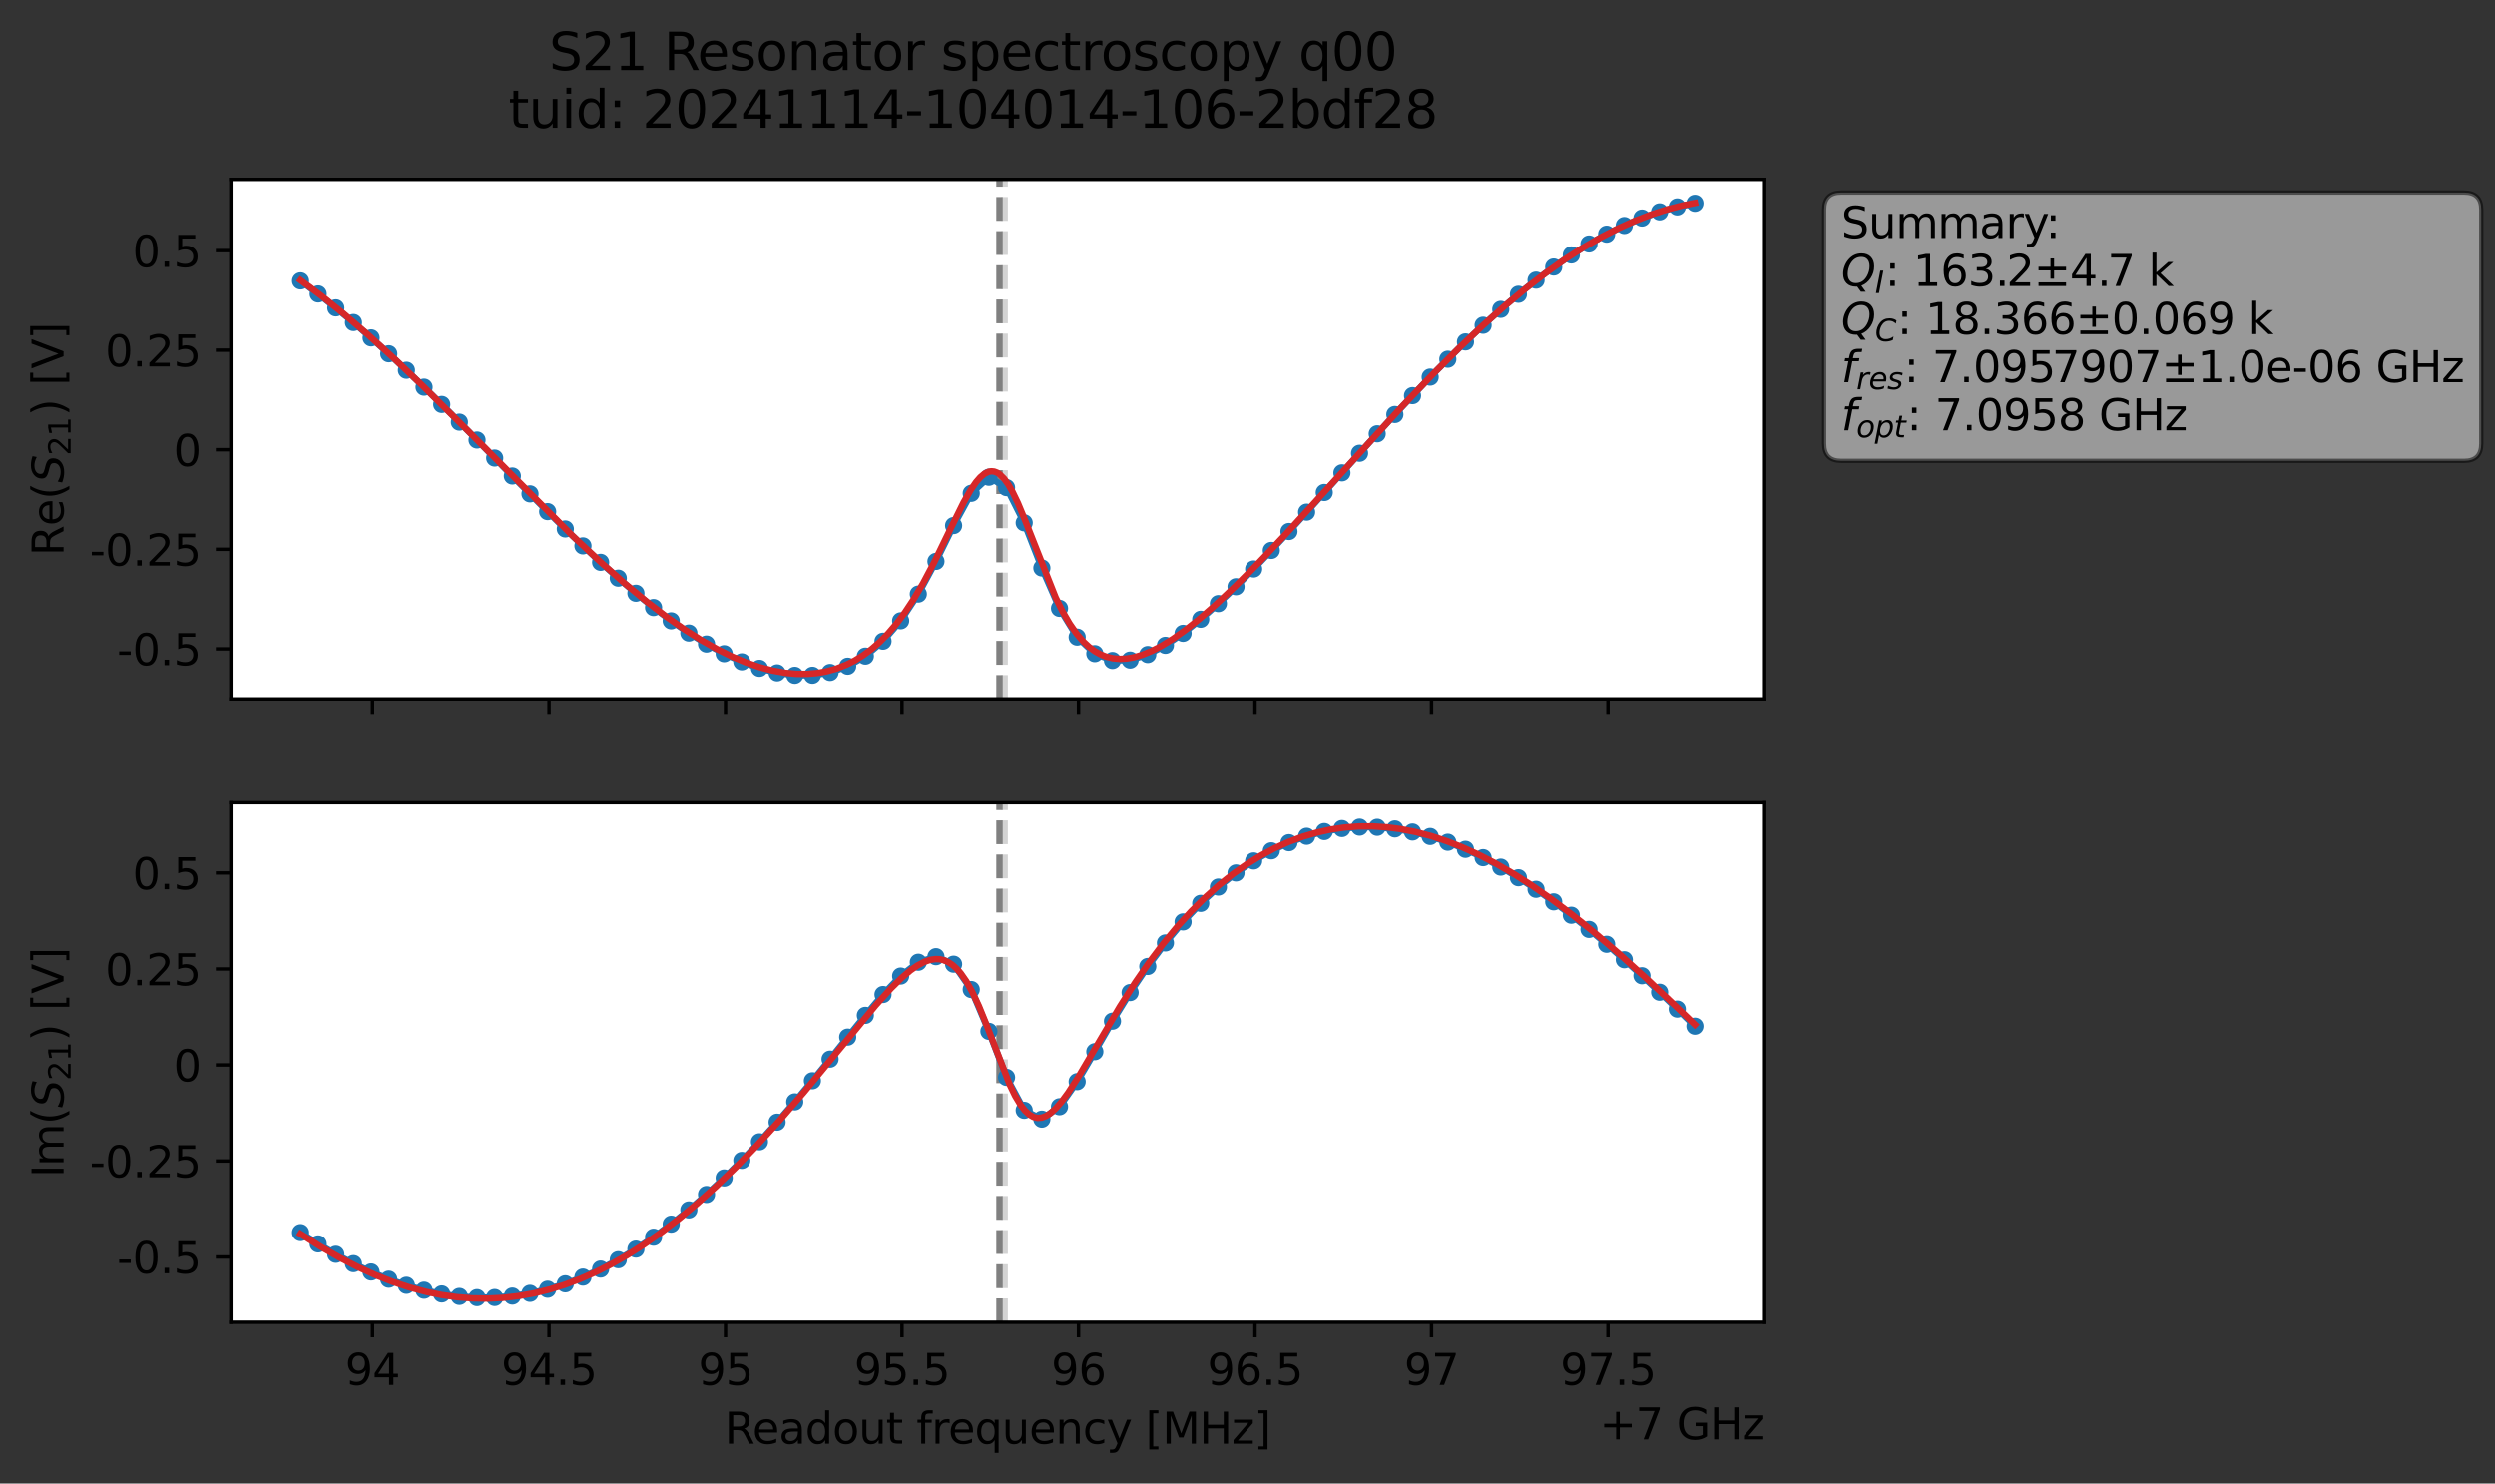 <?xml version="1.0" encoding="utf-8" standalone="no"?>
<!DOCTYPE svg PUBLIC "-//W3C//DTD SVG 1.1//EN"
  "http://www.w3.org/Graphics/SVG/1.1/DTD/svg11.dtd">
<svg xmlns:xlink="http://www.w3.org/1999/xlink" width="580.928pt" height="345.428pt" viewBox="0 0 580.928 345.428" xmlns="http://www.w3.org/2000/svg" version="1.1">
 <rect x="0" y="0" width="580.928" height="345.428" fill="#333333" stroke="none"/>
 <defs>
  <style type="text/css">*{stroke-linejoin: round; stroke-linecap: butt}</style>
 </defs>
 <g id="figure_1">
  <g id="patch_1">
   <path d="M 0 345.428 
L 580.928 345.428 
L 580.928 -0 
L 0 -0 
L 0 345.428 
z
" style="fill: none; opacity: 0"/>
  </g>
  <g id="axes_1">
   <g id="patch_2">
    <path d="M 53.752 162.72 
L 410.872 162.72 
L 410.872 41.76 
L 53.752 41.76 
z
" style="fill: #ffffff"/>
   </g>
   <g id="line2d_1">
    <path d="M 233.92 162.72 
L 233.92 41.76 
" clip-path="url(#pfaea62c347)" style="fill: none; stroke-dasharray: 5.55,2.4; stroke-dashoffset: 0; stroke: #d3d3d3; stroke-width: 1.5"/>
   </g>
   <g id="line2d_2">
    <path d="M 232.723 162.72 
L 232.723 41.76 
" clip-path="url(#pfaea62c347)" style="fill: none; stroke-dasharray: 5.55,2.4; stroke-dashoffset: 0; stroke: #808080; stroke-width: 1.5"/>
   </g>
   <g id="matplotlib.axis_1">
    <g id="xtick_1">
     <g id="line2d_3">
      <defs>
       <path id="mf2b7671099" d="M 0 0 
L 0 3.5 
" style="stroke: #000000; stroke-width: 0.8"/>
      </defs>
      <g>
       <use xlink:href="#mf2b7671099" x="86.737" y="162.72" style="stroke: #000000; stroke-width: 0.8"/>
      </g>
     </g>
    </g>
    <g id="xtick_2">
     <g id="line2d_4">
      <g>
       <use xlink:href="#mf2b7671099" x="127.833" y="162.72" style="stroke: #000000; stroke-width: 0.8"/>
      </g>
     </g>
    </g>
    <g id="xtick_3">
     <g id="line2d_5">
      <g>
       <use xlink:href="#mf2b7671099" x="168.928" y="162.72" style="stroke: #000000; stroke-width: 0.8"/>
      </g>
     </g>
    </g>
    <g id="xtick_4">
     <g id="line2d_6">
      <g>
       <use xlink:href="#mf2b7671099" x="210.024" y="162.72" style="stroke: #000000; stroke-width: 0.8"/>
      </g>
     </g>
    </g>
    <g id="xtick_5">
     <g id="line2d_7">
      <g>
       <use xlink:href="#mf2b7671099" x="251.119" y="162.72" style="stroke: #000000; stroke-width: 0.8"/>
      </g>
     </g>
    </g>
    <g id="xtick_6">
     <g id="line2d_8">
      <g>
       <use xlink:href="#mf2b7671099" x="292.215" y="162.72" style="stroke: #000000; stroke-width: 0.8"/>
      </g>
     </g>
    </g>
    <g id="xtick_7">
     <g id="line2d_9">
      <g>
       <use xlink:href="#mf2b7671099" x="333.31" y="162.72" style="stroke: #000000; stroke-width: 0.8"/>
      </g>
     </g>
    </g>
    <g id="xtick_8">
     <g id="line2d_10">
      <g>
       <use xlink:href="#mf2b7671099" x="374.406" y="162.72" style="stroke: #000000; stroke-width: 0.8"/>
      </g>
     </g>
    </g>
   </g>
   <g id="matplotlib.axis_2">
    <g id="ytick_1">
     <g id="line2d_11">
      <defs>
       <path id="m80f5ae7e70" d="M 0 0 
L -3.5 0 
" style="stroke: #000000; stroke-width: 0.8"/>
      </defs>
      <g>
       <use xlink:href="#m80f5ae7e70" x="53.752" y="151.063" style="stroke: #000000; stroke-width: 0.8"/>
      </g>
     </g>
     <g id="text_1">
      <!-- -0.5 -->
      <g transform="translate(27.241 154.862) scale(0.1 -0.1)">
       <defs>
        <path id="DejaVuSans-2d" d="M 313 2009 
L 1997 2009 
L 1997 1497 
L 313 1497 
L 313 2009 
z
" transform="scale(0.016)"/>
        <path id="DejaVuSans-30" d="M 2034 4250 
Q 1547 4250 1301 3770 
Q 1056 3291 1056 2328 
Q 1056 1369 1301 889 
Q 1547 409 2034 409 
Q 2525 409 2770 889 
Q 3016 1369 3016 2328 
Q 3016 3291 2770 3770 
Q 2525 4250 2034 4250 
z
M 2034 4750 
Q 2819 4750 3233 4129 
Q 3647 3509 3647 2328 
Q 3647 1150 3233 529 
Q 2819 -91 2034 -91 
Q 1250 -91 836 529 
Q 422 1150 422 2328 
Q 422 3509 836 4129 
Q 1250 4750 2034 4750 
z
" transform="scale(0.016)"/>
        <path id="DejaVuSans-2e" d="M 684 794 
L 1344 794 
L 1344 0 
L 684 0 
L 684 794 
z
" transform="scale(0.016)"/>
        <path id="DejaVuSans-35" d="M 691 4666 
L 3169 4666 
L 3169 4134 
L 1269 4134 
L 1269 2991 
Q 1406 3038 1543 3061 
Q 1681 3084 1819 3084 
Q 2600 3084 3056 2656 
Q 3513 2228 3513 1497 
Q 3513 744 3044 326 
Q 2575 -91 1722 -91 
Q 1428 -91 1123 -41 
Q 819 9 494 109 
L 494 744 
Q 775 591 1075 516 
Q 1375 441 1709 441 
Q 2250 441 2565 725 
Q 2881 1009 2881 1497 
Q 2881 1984 2565 2268 
Q 2250 2553 1709 2553 
Q 1456 2553 1204 2497 
Q 953 2441 691 2322 
L 691 4666 
z
" transform="scale(0.016)"/>
       </defs>
       <use xlink:href="#DejaVuSans-2d"/>
       <use xlink:href="#DejaVuSans-30" x="36.084"/>
       <use xlink:href="#DejaVuSans-2e" x="99.707"/>
       <use xlink:href="#DejaVuSans-35" x="131.494"/>
      </g>
     </g>
    </g>
    <g id="ytick_2">
     <g id="line2d_12">
      <g>
       <use xlink:href="#m80f5ae7e70" x="53.752" y="127.886" style="stroke: #000000; stroke-width: 0.8"/>
      </g>
     </g>
     <g id="text_2">
      <!-- -0.25 -->
      <g transform="translate(20.878 131.685) scale(0.1 -0.1)">
       <defs>
        <path id="DejaVuSans-32" d="M 1228 531 
L 3431 531 
L 3431 0 
L 469 0 
L 469 531 
Q 828 903 1448 1529 
Q 2069 2156 2228 2338 
Q 2531 2678 2651 2914 
Q 2772 3150 2772 3378 
Q 2772 3750 2511 3984 
Q 2250 4219 1831 4219 
Q 1534 4219 1204 4116 
Q 875 4013 500 3803 
L 500 4441 
Q 881 4594 1212 4672 
Q 1544 4750 1819 4750 
Q 2544 4750 2975 4387 
Q 3406 4025 3406 3419 
Q 3406 3131 3298 2873 
Q 3191 2616 2906 2266 
Q 2828 2175 2409 1742 
Q 1991 1309 1228 531 
z
" transform="scale(0.016)"/>
       </defs>
       <use xlink:href="#DejaVuSans-2d"/>
       <use xlink:href="#DejaVuSans-30" x="36.084"/>
       <use xlink:href="#DejaVuSans-2e" x="99.707"/>
       <use xlink:href="#DejaVuSans-32" x="131.494"/>
       <use xlink:href="#DejaVuSans-35" x="195.117"/>
      </g>
     </g>
    </g>
    <g id="ytick_3">
     <g id="line2d_13">
      <g>
       <use xlink:href="#m80f5ae7e70" x="53.752" y="104.709" style="stroke: #000000; stroke-width: 0.8"/>
      </g>
     </g>
     <g id="text_3">
      <!-- 0 -->
      <g transform="translate(40.389 108.509) scale(0.1 -0.1)">
       <use xlink:href="#DejaVuSans-30"/>
      </g>
     </g>
    </g>
    <g id="ytick_4">
     <g id="line2d_14">
      <g>
       <use xlink:href="#m80f5ae7e70" x="53.752" y="81.533" style="stroke: #000000; stroke-width: 0.8"/>
      </g>
     </g>
     <g id="text_4">
      <!-- 0.25 -->
      <g transform="translate(24.486 85.332) scale(0.1 -0.1)">
       <use xlink:href="#DejaVuSans-30"/>
       <use xlink:href="#DejaVuSans-2e" x="63.623"/>
       <use xlink:href="#DejaVuSans-32" x="95.41"/>
       <use xlink:href="#DejaVuSans-35" x="159.033"/>
      </g>
     </g>
    </g>
    <g id="ytick_5">
     <g id="line2d_15">
      <g>
       <use xlink:href="#m80f5ae7e70" x="53.752" y="58.356" style="stroke: #000000; stroke-width: 0.8"/>
      </g>
     </g>
     <g id="text_5">
      <!-- 0.5 -->
      <g transform="translate(30.848 62.155) scale(0.1 -0.1)">
       <use xlink:href="#DejaVuSans-30"/>
       <use xlink:href="#DejaVuSans-2e" x="63.623"/>
       <use xlink:href="#DejaVuSans-35" x="95.41"/>
      </g>
     </g>
    </g>
    <g id="text_6">
     <!-- Re$(S_{21})$ [V] -->
     <g transform="translate(14.798 129.39) rotate(-90) scale(0.1 -0.1)">
      <defs>
       <path id="DejaVuSans-52" d="M 2841 2188 
Q 3044 2119 3236 1894 
Q 3428 1669 3622 1275 
L 4263 0 
L 3584 0 
L 2988 1197 
Q 2756 1666 2539 1819 
Q 2322 1972 1947 1972 
L 1259 1972 
L 1259 0 
L 628 0 
L 628 4666 
L 2053 4666 
Q 2853 4666 3247 4331 
Q 3641 3997 3641 3322 
Q 3641 2881 3436 2590 
Q 3231 2300 2841 2188 
z
M 1259 4147 
L 1259 2491 
L 2053 2491 
Q 2509 2491 2742 2702 
Q 2975 2913 2975 3322 
Q 2975 3731 2742 3939 
Q 2509 4147 2053 4147 
L 1259 4147 
z
" transform="scale(0.016)"/>
       <path id="DejaVuSans-65" d="M 3597 1894 
L 3597 1613 
L 953 1613 
Q 991 1019 1311 708 
Q 1631 397 2203 397 
Q 2534 397 2845 478 
Q 3156 559 3463 722 
L 3463 178 
Q 3153 47 2828 -22 
Q 2503 -91 2169 -91 
Q 1331 -91 842 396 
Q 353 884 353 1716 
Q 353 2575 817 3079 
Q 1281 3584 2069 3584 
Q 2775 3584 3186 3129 
Q 3597 2675 3597 1894 
z
M 3022 2063 
Q 3016 2534 2758 2815 
Q 2500 3097 2075 3097 
Q 1594 3097 1305 2825 
Q 1016 2553 972 2059 
L 3022 2063 
z
" transform="scale(0.016)"/>
       <path id="DejaVuSans-28" d="M 1984 4856 
Q 1566 4138 1362 3434 
Q 1159 2731 1159 2009 
Q 1159 1288 1364 580 
Q 1569 -128 1984 -844 
L 1484 -844 
Q 1016 -109 783 600 
Q 550 1309 550 2009 
Q 550 2706 781 3412 
Q 1013 4119 1484 4856 
L 1984 4856 
z
" transform="scale(0.016)"/>
       <path id="DejaVuSans-Oblique-53" d="M 3859 4513 
L 3738 3897 
Q 3422 4066 3111 4152 
Q 2800 4238 2509 4238 
Q 1944 4238 1609 3991 
Q 1275 3744 1275 3334 
Q 1275 3109 1398 2989 
Q 1522 2869 2034 2731 
L 2413 2638 
Q 3053 2472 3303 2217 
Q 3553 1963 3553 1503 
Q 3553 797 2998 353 
Q 2444 -91 1538 -91 
Q 1166 -91 791 -17 
Q 416 56 38 206 
L 166 856 
Q 513 641 861 531 
Q 1209 422 1556 422 
Q 2147 422 2503 684 
Q 2859 947 2859 1369 
Q 2859 1650 2717 1795 
Q 2575 1941 2106 2059 
L 1728 2156 
Q 1081 2325 845 2545 
Q 609 2766 609 3163 
Q 609 3859 1145 4304 
Q 1681 4750 2541 4750 
Q 2875 4750 3203 4690 
Q 3531 4631 3859 4513 
z
" transform="scale(0.016)"/>
       <path id="DejaVuSans-31" d="M 794 531 
L 1825 531 
L 1825 4091 
L 703 3866 
L 703 4441 
L 1819 4666 
L 2450 4666 
L 2450 531 
L 3481 531 
L 3481 0 
L 794 0 
L 794 531 
z
" transform="scale(0.016)"/>
       <path id="DejaVuSans-29" d="M 513 4856 
L 1013 4856 
Q 1481 4119 1714 3412 
Q 1947 2706 1947 2009 
Q 1947 1309 1714 600 
Q 1481 -109 1013 -844 
L 513 -844 
Q 928 -128 1133 580 
Q 1338 1288 1338 2009 
Q 1338 2731 1133 3434 
Q 928 4138 513 4856 
z
" transform="scale(0.016)"/>
       <path id="DejaVuSans-20" transform="scale(0.016)"/>
       <path id="DejaVuSans-5b" d="M 550 4863 
L 1875 4863 
L 1875 4416 
L 1125 4416 
L 1125 -397 
L 1875 -397 
L 1875 -844 
L 550 -844 
L 550 4863 
z
" transform="scale(0.016)"/>
       <path id="DejaVuSans-56" d="M 1831 0 
L 50 4666 
L 709 4666 
L 2188 738 
L 3669 4666 
L 4325 4666 
L 2547 0 
L 1831 0 
z
" transform="scale(0.016)"/>
       <path id="DejaVuSans-5d" d="M 1947 4863 
L 1947 -844 
L 622 -844 
L 622 -397 
L 1369 -397 
L 1369 4416 
L 622 4416 
L 622 4863 
L 1947 4863 
z
" transform="scale(0.016)"/>
      </defs>
      <use xlink:href="#DejaVuSans-52" transform="translate(0 0.016)"/>
      <use xlink:href="#DejaVuSans-65" transform="translate(69.482 0.016)"/>
      <use xlink:href="#DejaVuSans-28" transform="translate(131.006 0.016)"/>
      <use xlink:href="#DejaVuSans-Oblique-53" transform="translate(170.02 0.016)"/>
      <use xlink:href="#DejaVuSans-32" transform="translate(233.496 -16.391) scale(0.7)"/>
      <use xlink:href="#DejaVuSans-31" transform="translate(278.032 -16.391) scale(0.7)"/>
      <use xlink:href="#DejaVuSans-29" transform="translate(325.303 0.016)"/>
      <use xlink:href="#DejaVuSans-20" transform="translate(364.316 0.016)"/>
      <use xlink:href="#DejaVuSans-5b" transform="translate(396.104 0.016)"/>
      <use xlink:href="#DejaVuSans-56" transform="translate(435.117 0.016)"/>
      <use xlink:href="#DejaVuSans-5d" transform="translate(503.525 0.016)"/>
     </g>
    </g>
   </g>
   <g id="line2d_16">
    <path d="M 69.984 65.407 
L 74.094 68.443 
L 78.203 71.683 
L 82.313 75.099 
L 86.422 78.678 
L 90.532 82.373 
L 94.642 86.21 
L 98.751 90.148 
L 102.861 94.171 
L 106.97 98.291 
L 111.08 102.45 
L 115.189 106.646 
L 119.299 110.824 
L 123.408 114.977 
L 127.518 119.106 
L 131.628 123.144 
L 135.737 127.088 
L 139.847 130.918 
L 143.956 134.601 
L 148.066 138.117 
L 152.175 141.445 
L 156.285 144.539 
L 160.394 147.38 
L 164.504 149.94 
L 168.614 152.192 
L 172.723 154.082 
L 176.833 155.592 
L 180.942 156.652 
L 185.052 157.222 
L 189.161 157.213 
L 193.271 156.558 
L 197.38 155.104 
L 201.49 152.754 
L 205.599 149.281 
L 209.709 144.526 
L 213.819 138.308 
L 217.928 130.701 
L 222.038 122.359 
L 226.147 114.853 
L 230.257 111.108 
L 234.366 113.526 
L 238.476 121.716 
L 242.585 132.231 
L 246.695 141.63 
L 250.805 148.326 
L 254.914 152.178 
L 259.024 153.776 
L 263.133 153.675 
L 267.243 152.388 
L 271.352 150.241 
L 275.462 147.449 
L 279.571 144.173 
L 283.681 140.528 
L 287.791 136.596 
L 291.9 132.463 
L 296.01 128.146 
L 300.119 123.739 
L 304.229 119.229 
L 308.338 114.659 
L 312.448 110.09 
L 316.557 105.532 
L 320.667 101.002 
L 324.776 96.512 
L 328.886 92.12 
L 332.996 87.81 
L 337.105 83.644 
L 341.215 79.613 
L 345.324 75.729 
L 349.434 72.031 
L 353.543 68.522 
L 357.653 65.233 
L 361.762 62.177 
L 365.872 59.366 
L 369.982 56.806 
L 374.091 54.517 
L 378.201 52.501 
L 382.31 50.768 
L 386.42 49.32 
L 390.529 48.172 
L 394.639 47.332 
" clip-path="url(#pfaea62c347)" style="fill: none; stroke: #1f77b4; stroke-width: 1.5; stroke-linecap: square"/>
    <defs>
     <path id="m9c9f4cdaa5" d="M 0 1.5 
C 0.398 1.5 0.779 1.342 1.061 1.061 
C 1.342 0.779 1.5 0.398 1.5 0 
C 1.5 -0.398 1.342 -0.779 1.061 -1.061 
C 0.779 -1.342 0.398 -1.5 0 -1.5 
C -0.398 -1.5 -0.779 -1.342 -1.061 -1.061 
C -1.342 -0.779 -1.5 -0.398 -1.5 0 
C -1.5 0.398 -1.342 0.779 -1.061 1.061 
C -0.779 1.342 -0.398 1.5 0 1.5 
z
" style="stroke: #1f77b4"/>
    </defs>
    <g clip-path="url(#pfaea62c347)">
     <use xlink:href="#m9c9f4cdaa5" x="69.984" y="65.407" style="fill: #1f77b4; stroke: #1f77b4"/>
     <use xlink:href="#m9c9f4cdaa5" x="74.094" y="68.443" style="fill: #1f77b4; stroke: #1f77b4"/>
     <use xlink:href="#m9c9f4cdaa5" x="78.203" y="71.683" style="fill: #1f77b4; stroke: #1f77b4"/>
     <use xlink:href="#m9c9f4cdaa5" x="82.313" y="75.099" style="fill: #1f77b4; stroke: #1f77b4"/>
     <use xlink:href="#m9c9f4cdaa5" x="86.422" y="78.678" style="fill: #1f77b4; stroke: #1f77b4"/>
     <use xlink:href="#m9c9f4cdaa5" x="90.532" y="82.373" style="fill: #1f77b4; stroke: #1f77b4"/>
     <use xlink:href="#m9c9f4cdaa5" x="94.642" y="86.21" style="fill: #1f77b4; stroke: #1f77b4"/>
     <use xlink:href="#m9c9f4cdaa5" x="98.751" y="90.148" style="fill: #1f77b4; stroke: #1f77b4"/>
     <use xlink:href="#m9c9f4cdaa5" x="102.861" y="94.171" style="fill: #1f77b4; stroke: #1f77b4"/>
     <use xlink:href="#m9c9f4cdaa5" x="106.97" y="98.291" style="fill: #1f77b4; stroke: #1f77b4"/>
     <use xlink:href="#m9c9f4cdaa5" x="111.08" y="102.45" style="fill: #1f77b4; stroke: #1f77b4"/>
     <use xlink:href="#m9c9f4cdaa5" x="115.189" y="106.646" style="fill: #1f77b4; stroke: #1f77b4"/>
     <use xlink:href="#m9c9f4cdaa5" x="119.299" y="110.824" style="fill: #1f77b4; stroke: #1f77b4"/>
     <use xlink:href="#m9c9f4cdaa5" x="123.408" y="114.977" style="fill: #1f77b4; stroke: #1f77b4"/>
     <use xlink:href="#m9c9f4cdaa5" x="127.518" y="119.106" style="fill: #1f77b4; stroke: #1f77b4"/>
     <use xlink:href="#m9c9f4cdaa5" x="131.628" y="123.144" style="fill: #1f77b4; stroke: #1f77b4"/>
     <use xlink:href="#m9c9f4cdaa5" x="135.737" y="127.088" style="fill: #1f77b4; stroke: #1f77b4"/>
     <use xlink:href="#m9c9f4cdaa5" x="139.847" y="130.918" style="fill: #1f77b4; stroke: #1f77b4"/>
     <use xlink:href="#m9c9f4cdaa5" x="143.956" y="134.601" style="fill: #1f77b4; stroke: #1f77b4"/>
     <use xlink:href="#m9c9f4cdaa5" x="148.066" y="138.117" style="fill: #1f77b4; stroke: #1f77b4"/>
     <use xlink:href="#m9c9f4cdaa5" x="152.175" y="141.445" style="fill: #1f77b4; stroke: #1f77b4"/>
     <use xlink:href="#m9c9f4cdaa5" x="156.285" y="144.539" style="fill: #1f77b4; stroke: #1f77b4"/>
     <use xlink:href="#m9c9f4cdaa5" x="160.394" y="147.38" style="fill: #1f77b4; stroke: #1f77b4"/>
     <use xlink:href="#m9c9f4cdaa5" x="164.504" y="149.94" style="fill: #1f77b4; stroke: #1f77b4"/>
     <use xlink:href="#m9c9f4cdaa5" x="168.614" y="152.192" style="fill: #1f77b4; stroke: #1f77b4"/>
     <use xlink:href="#m9c9f4cdaa5" x="172.723" y="154.082" style="fill: #1f77b4; stroke: #1f77b4"/>
     <use xlink:href="#m9c9f4cdaa5" x="176.833" y="155.592" style="fill: #1f77b4; stroke: #1f77b4"/>
     <use xlink:href="#m9c9f4cdaa5" x="180.942" y="156.652" style="fill: #1f77b4; stroke: #1f77b4"/>
     <use xlink:href="#m9c9f4cdaa5" x="185.052" y="157.222" style="fill: #1f77b4; stroke: #1f77b4"/>
     <use xlink:href="#m9c9f4cdaa5" x="189.161" y="157.213" style="fill: #1f77b4; stroke: #1f77b4"/>
     <use xlink:href="#m9c9f4cdaa5" x="193.271" y="156.558" style="fill: #1f77b4; stroke: #1f77b4"/>
     <use xlink:href="#m9c9f4cdaa5" x="197.38" y="155.104" style="fill: #1f77b4; stroke: #1f77b4"/>
     <use xlink:href="#m9c9f4cdaa5" x="201.49" y="152.754" style="fill: #1f77b4; stroke: #1f77b4"/>
     <use xlink:href="#m9c9f4cdaa5" x="205.599" y="149.281" style="fill: #1f77b4; stroke: #1f77b4"/>
     <use xlink:href="#m9c9f4cdaa5" x="209.709" y="144.526" style="fill: #1f77b4; stroke: #1f77b4"/>
     <use xlink:href="#m9c9f4cdaa5" x="213.819" y="138.308" style="fill: #1f77b4; stroke: #1f77b4"/>
     <use xlink:href="#m9c9f4cdaa5" x="217.928" y="130.701" style="fill: #1f77b4; stroke: #1f77b4"/>
     <use xlink:href="#m9c9f4cdaa5" x="222.038" y="122.359" style="fill: #1f77b4; stroke: #1f77b4"/>
     <use xlink:href="#m9c9f4cdaa5" x="226.147" y="114.853" style="fill: #1f77b4; stroke: #1f77b4"/>
     <use xlink:href="#m9c9f4cdaa5" x="230.257" y="111.108" style="fill: #1f77b4; stroke: #1f77b4"/>
     <use xlink:href="#m9c9f4cdaa5" x="234.366" y="113.526" style="fill: #1f77b4; stroke: #1f77b4"/>
     <use xlink:href="#m9c9f4cdaa5" x="238.476" y="121.716" style="fill: #1f77b4; stroke: #1f77b4"/>
     <use xlink:href="#m9c9f4cdaa5" x="242.585" y="132.231" style="fill: #1f77b4; stroke: #1f77b4"/>
     <use xlink:href="#m9c9f4cdaa5" x="246.695" y="141.63" style="fill: #1f77b4; stroke: #1f77b4"/>
     <use xlink:href="#m9c9f4cdaa5" x="250.805" y="148.326" style="fill: #1f77b4; stroke: #1f77b4"/>
     <use xlink:href="#m9c9f4cdaa5" x="254.914" y="152.178" style="fill: #1f77b4; stroke: #1f77b4"/>
     <use xlink:href="#m9c9f4cdaa5" x="259.024" y="153.776" style="fill: #1f77b4; stroke: #1f77b4"/>
     <use xlink:href="#m9c9f4cdaa5" x="263.133" y="153.675" style="fill: #1f77b4; stroke: #1f77b4"/>
     <use xlink:href="#m9c9f4cdaa5" x="267.243" y="152.388" style="fill: #1f77b4; stroke: #1f77b4"/>
     <use xlink:href="#m9c9f4cdaa5" x="271.352" y="150.241" style="fill: #1f77b4; stroke: #1f77b4"/>
     <use xlink:href="#m9c9f4cdaa5" x="275.462" y="147.449" style="fill: #1f77b4; stroke: #1f77b4"/>
     <use xlink:href="#m9c9f4cdaa5" x="279.571" y="144.173" style="fill: #1f77b4; stroke: #1f77b4"/>
     <use xlink:href="#m9c9f4cdaa5" x="283.681" y="140.528" style="fill: #1f77b4; stroke: #1f77b4"/>
     <use xlink:href="#m9c9f4cdaa5" x="287.791" y="136.596" style="fill: #1f77b4; stroke: #1f77b4"/>
     <use xlink:href="#m9c9f4cdaa5" x="291.9" y="132.463" style="fill: #1f77b4; stroke: #1f77b4"/>
     <use xlink:href="#m9c9f4cdaa5" x="296.01" y="128.146" style="fill: #1f77b4; stroke: #1f77b4"/>
     <use xlink:href="#m9c9f4cdaa5" x="300.119" y="123.739" style="fill: #1f77b4; stroke: #1f77b4"/>
     <use xlink:href="#m9c9f4cdaa5" x="304.229" y="119.229" style="fill: #1f77b4; stroke: #1f77b4"/>
     <use xlink:href="#m9c9f4cdaa5" x="308.338" y="114.659" style="fill: #1f77b4; stroke: #1f77b4"/>
     <use xlink:href="#m9c9f4cdaa5" x="312.448" y="110.09" style="fill: #1f77b4; stroke: #1f77b4"/>
     <use xlink:href="#m9c9f4cdaa5" x="316.557" y="105.532" style="fill: #1f77b4; stroke: #1f77b4"/>
     <use xlink:href="#m9c9f4cdaa5" x="320.667" y="101.002" style="fill: #1f77b4; stroke: #1f77b4"/>
     <use xlink:href="#m9c9f4cdaa5" x="324.776" y="96.512" style="fill: #1f77b4; stroke: #1f77b4"/>
     <use xlink:href="#m9c9f4cdaa5" x="328.886" y="92.12" style="fill: #1f77b4; stroke: #1f77b4"/>
     <use xlink:href="#m9c9f4cdaa5" x="332.996" y="87.81" style="fill: #1f77b4; stroke: #1f77b4"/>
     <use xlink:href="#m9c9f4cdaa5" x="337.105" y="83.644" style="fill: #1f77b4; stroke: #1f77b4"/>
     <use xlink:href="#m9c9f4cdaa5" x="341.215" y="79.613" style="fill: #1f77b4; stroke: #1f77b4"/>
     <use xlink:href="#m9c9f4cdaa5" x="345.324" y="75.729" style="fill: #1f77b4; stroke: #1f77b4"/>
     <use xlink:href="#m9c9f4cdaa5" x="349.434" y="72.031" style="fill: #1f77b4; stroke: #1f77b4"/>
     <use xlink:href="#m9c9f4cdaa5" x="353.543" y="68.522" style="fill: #1f77b4; stroke: #1f77b4"/>
     <use xlink:href="#m9c9f4cdaa5" x="357.653" y="65.233" style="fill: #1f77b4; stroke: #1f77b4"/>
     <use xlink:href="#m9c9f4cdaa5" x="361.762" y="62.177" style="fill: #1f77b4; stroke: #1f77b4"/>
     <use xlink:href="#m9c9f4cdaa5" x="365.872" y="59.366" style="fill: #1f77b4; stroke: #1f77b4"/>
     <use xlink:href="#m9c9f4cdaa5" x="369.982" y="56.806" style="fill: #1f77b4; stroke: #1f77b4"/>
     <use xlink:href="#m9c9f4cdaa5" x="374.091" y="54.517" style="fill: #1f77b4; stroke: #1f77b4"/>
     <use xlink:href="#m9c9f4cdaa5" x="378.201" y="52.501" style="fill: #1f77b4; stroke: #1f77b4"/>
     <use xlink:href="#m9c9f4cdaa5" x="382.31" y="50.768" style="fill: #1f77b4; stroke: #1f77b4"/>
     <use xlink:href="#m9c9f4cdaa5" x="386.42" y="49.32" style="fill: #1f77b4; stroke: #1f77b4"/>
     <use xlink:href="#m9c9f4cdaa5" x="390.529" y="48.172" style="fill: #1f77b4; stroke: #1f77b4"/>
     <use xlink:href="#m9c9f4cdaa5" x="394.639" y="47.332" style="fill: #1f77b4; stroke: #1f77b4"/>
    </g>
   </g>
   <g id="line2d_17">
    <path d="M 69.984 65.256 
L 74.859 68.904 
L 80.059 73.091 
L 85.583 77.839 
L 91.758 83.458 
L 98.582 89.98 
L 107.357 98.699 
L 133.355 124.775 
L 139.855 130.865 
L 145.38 135.759 
L 150.579 140.068 
L 155.129 143.56 
L 159.354 146.533 
L 163.253 149.02 
L 166.828 151.057 
L 170.403 152.839 
L 173.653 154.216 
L 176.903 155.339 
L 179.827 156.112 
L 182.752 156.64 
L 185.352 156.884 
L 187.952 156.897 
L 190.227 156.701 
L 192.502 156.294 
L 194.776 155.658 
L 197.051 154.771 
L 199.001 153.792 
L 200.951 152.592 
L 202.901 151.154 
L 204.851 149.457 
L 206.801 147.479 
L 208.751 145.199 
L 210.7 142.6 
L 212.65 139.668 
L 214.925 135.825 
L 217.525 130.918 
L 221.1 123.564 
L 224.35 116.993 
L 225.974 114.137 
L 227.274 112.24 
L 228.249 111.117 
L 229.224 110.299 
L 230.199 109.826 
L 230.849 109.719 
L 231.499 109.785 
L 232.149 110.029 
L 232.799 110.452 
L 233.774 111.416 
L 234.749 112.757 
L 235.724 114.443 
L 237.024 117.144 
L 238.649 121.063 
L 245.798 139.134 
L 247.423 142.41 
L 249.048 145.215 
L 250.673 147.549 
L 252.298 149.435 
L 253.598 150.642 
L 254.898 151.602 
L 256.198 152.335 
L 257.497 152.863 
L 259.122 153.262 
L 260.747 153.404 
L 262.372 153.319 
L 263.997 153.036 
L 265.947 152.467 
L 268.222 151.533 
L 270.497 150.351 
L 273.096 148.747 
L 276.021 146.674 
L 279.271 144.096 
L 283.171 140.699 
L 287.721 136.409 
L 292.92 131.182 
L 299.42 124.312 
L 308.844 113.981 
L 326.068 95.062 
L 333.543 87.215 
L 339.717 81.036 
L 345.242 75.798 
L 350.442 71.161 
L 355.316 67.103 
L 359.866 63.59 
L 364.416 60.363 
L 368.64 57.637 
L 372.865 55.186 
L 376.765 53.176 
L 380.665 51.416 
L 384.564 49.914 
L 388.139 48.767 
L 391.714 47.845 
L 394.639 47.258 
L 394.639 47.258 
" clip-path="url(#pfaea62c347)" style="fill: none; stroke: #d62728; stroke-width: 1.5; stroke-linecap: square"/>
   </g>
   <g id="patch_3">
    <path d="M 53.752 162.72 
L 53.752 41.76 
" style="fill: none; stroke: #000000; stroke-width: 0.8; stroke-linejoin: miter; stroke-linecap: square"/>
   </g>
   <g id="patch_4">
    <path d="M 410.872 162.72 
L 410.872 41.76 
" style="fill: none; stroke: #000000; stroke-width: 0.8; stroke-linejoin: miter; stroke-linecap: square"/>
   </g>
   <g id="patch_5">
    <path d="M 53.752 162.72 
L 410.872 162.72 
" style="fill: none; stroke: #000000; stroke-width: 0.8; stroke-linejoin: miter; stroke-linecap: square"/>
   </g>
   <g id="patch_6">
    <path d="M 53.752 41.76 
L 410.872 41.76 
" style="fill: none; stroke: #000000; stroke-width: 0.8; stroke-linejoin: miter; stroke-linecap: square"/>
   </g>
   <g id="text_7">
    <g id="patch_7">
     <path d="M 428.728 107.3 
L 573.728 107.3 
Q 577.728 107.3 577.728 103.3 
L 577.728 48.828 
Q 577.728 44.828 573.728 44.828 
L 428.728 44.828 
Q 424.728 44.828 424.728 48.828 
L 424.728 103.3 
Q 424.728 107.3 428.728 107.3 
z
" style="fill: #ffffff; opacity: 0.5; stroke: #000000; stroke-linejoin: miter"/>
    </g>
    <!-- Summary: -->
    <g transform="translate(428.728 55.406) scale(0.1 -0.1)">
     <defs>
      <path id="DejaVuSans-53" d="M 3425 4513 
L 3425 3897 
Q 3066 4069 2747 4153 
Q 2428 4238 2131 4238 
Q 1616 4238 1336 4038 
Q 1056 3838 1056 3469 
Q 1056 3159 1242 3001 
Q 1428 2844 1947 2747 
L 2328 2669 
Q 3034 2534 3370 2195 
Q 3706 1856 3706 1288 
Q 3706 609 3251 259 
Q 2797 -91 1919 -91 
Q 1588 -91 1214 -16 
Q 841 59 441 206 
L 441 856 
Q 825 641 1194 531 
Q 1563 422 1919 422 
Q 2459 422 2753 634 
Q 3047 847 3047 1241 
Q 3047 1584 2836 1778 
Q 2625 1972 2144 2069 
L 1759 2144 
Q 1053 2284 737 2584 
Q 422 2884 422 3419 
Q 422 4038 858 4394 
Q 1294 4750 2059 4750 
Q 2388 4750 2728 4690 
Q 3069 4631 3425 4513 
z
" transform="scale(0.016)"/>
      <path id="DejaVuSans-75" d="M 544 1381 
L 544 3500 
L 1119 3500 
L 1119 1403 
Q 1119 906 1312 657 
Q 1506 409 1894 409 
Q 2359 409 2629 706 
Q 2900 1003 2900 1516 
L 2900 3500 
L 3475 3500 
L 3475 0 
L 2900 0 
L 2900 538 
Q 2691 219 2414 64 
Q 2138 -91 1772 -91 
Q 1169 -91 856 284 
Q 544 659 544 1381 
z
M 1991 3584 
L 1991 3584 
z
" transform="scale(0.016)"/>
      <path id="DejaVuSans-6d" d="M 3328 2828 
Q 3544 3216 3844 3400 
Q 4144 3584 4550 3584 
Q 5097 3584 5394 3201 
Q 5691 2819 5691 2113 
L 5691 0 
L 5113 0 
L 5113 2094 
Q 5113 2597 4934 2840 
Q 4756 3084 4391 3084 
Q 3944 3084 3684 2787 
Q 3425 2491 3425 1978 
L 3425 0 
L 2847 0 
L 2847 2094 
Q 2847 2600 2669 2842 
Q 2491 3084 2119 3084 
Q 1678 3084 1418 2786 
Q 1159 2488 1159 1978 
L 1159 0 
L 581 0 
L 581 3500 
L 1159 3500 
L 1159 2956 
Q 1356 3278 1631 3431 
Q 1906 3584 2284 3584 
Q 2666 3584 2933 3390 
Q 3200 3197 3328 2828 
z
" transform="scale(0.016)"/>
      <path id="DejaVuSans-61" d="M 2194 1759 
Q 1497 1759 1228 1600 
Q 959 1441 959 1056 
Q 959 750 1161 570 
Q 1363 391 1709 391 
Q 2188 391 2477 730 
Q 2766 1069 2766 1631 
L 2766 1759 
L 2194 1759 
z
M 3341 1997 
L 3341 0 
L 2766 0 
L 2766 531 
Q 2569 213 2275 61 
Q 1981 -91 1556 -91 
Q 1019 -91 701 211 
Q 384 513 384 1019 
Q 384 1609 779 1909 
Q 1175 2209 1959 2209 
L 2766 2209 
L 2766 2266 
Q 2766 2663 2505 2880 
Q 2244 3097 1772 3097 
Q 1472 3097 1187 3025 
Q 903 2953 641 2809 
L 641 3341 
Q 956 3463 1253 3523 
Q 1550 3584 1831 3584 
Q 2591 3584 2966 3190 
Q 3341 2797 3341 1997 
z
" transform="scale(0.016)"/>
      <path id="DejaVuSans-72" d="M 2631 2963 
Q 2534 3019 2420 3045 
Q 2306 3072 2169 3072 
Q 1681 3072 1420 2755 
Q 1159 2438 1159 1844 
L 1159 0 
L 581 0 
L 581 3500 
L 1159 3500 
L 1159 2956 
Q 1341 3275 1631 3429 
Q 1922 3584 2338 3584 
Q 2397 3584 2469 3576 
Q 2541 3569 2628 3553 
L 2631 2963 
z
" transform="scale(0.016)"/>
      <path id="DejaVuSans-79" d="M 2059 -325 
Q 1816 -950 1584 -1140 
Q 1353 -1331 966 -1331 
L 506 -1331 
L 506 -850 
L 844 -850 
Q 1081 -850 1212 -737 
Q 1344 -625 1503 -206 
L 1606 56 
L 191 3500 
L 800 3500 
L 1894 763 
L 2988 3500 
L 3597 3500 
L 2059 -325 
z
" transform="scale(0.016)"/>
      <path id="DejaVuSans-3a" d="M 750 794 
L 1409 794 
L 1409 0 
L 750 0 
L 750 794 
z
M 750 3309 
L 1409 3309 
L 1409 2516 
L 750 2516 
L 750 3309 
z
" transform="scale(0.016)"/>
     </defs>
     <use xlink:href="#DejaVuSans-53"/>
     <use xlink:href="#DejaVuSans-75" x="63.477"/>
     <use xlink:href="#DejaVuSans-6d" x="126.855"/>
     <use xlink:href="#DejaVuSans-6d" x="224.268"/>
     <use xlink:href="#DejaVuSans-61" x="321.68"/>
     <use xlink:href="#DejaVuSans-72" x="382.959"/>
     <use xlink:href="#DejaVuSans-79" x="424.072"/>
     <use xlink:href="#DejaVuSans-3a" x="476.002"/>
    </g>
    <!-- $Q_I$: 163.2$\pm$4.7 k -->
    <g transform="translate(428.728 66.604) scale(0.1 -0.1)">
     <defs>
      <path id="DejaVuSans-Oblique-51" d="M 2309 -84 
Q 2275 -88 2237 -89 
Q 2200 -91 2125 -91 
Q 1250 -91 756 411 
Q 263 913 263 1797 
Q 263 2319 452 2844 
Q 641 3369 978 3788 
Q 1369 4269 1858 4509 
Q 2347 4750 2938 4750 
Q 3794 4750 4287 4245 
Q 4781 3741 4781 2869 
Q 4781 1928 4265 1147 
Q 3750 366 2919 44 
L 3553 -825 
L 2847 -825 
L 2309 -84 
z
M 2919 4238 
Q 2400 4238 2003 3986 
Q 1606 3734 1313 3219 
Q 1125 2891 1026 2522 
Q 928 2153 928 1778 
Q 928 1128 1239 775 
Q 1550 422 2119 422 
Q 2631 422 3032 676 
Q 3434 931 3719 1434 
Q 3909 1772 4009 2142 
Q 4109 2513 4109 2881 
Q 4109 3528 3796 3883 
Q 3484 4238 2919 4238 
z
" transform="scale(0.016)"/>
      <path id="DejaVuSans-Oblique-49" d="M 1081 4666 
L 1716 4666 
L 806 0 
L 172 0 
L 1081 4666 
z
" transform="scale(0.016)"/>
      <path id="DejaVuSans-36" d="M 2113 2584 
Q 1688 2584 1439 2293 
Q 1191 2003 1191 1497 
Q 1191 994 1439 701 
Q 1688 409 2113 409 
Q 2538 409 2786 701 
Q 3034 994 3034 1497 
Q 3034 2003 2786 2293 
Q 2538 2584 2113 2584 
z
M 3366 4563 
L 3366 3988 
Q 3128 4100 2886 4159 
Q 2644 4219 2406 4219 
Q 1781 4219 1451 3797 
Q 1122 3375 1075 2522 
Q 1259 2794 1537 2939 
Q 1816 3084 2150 3084 
Q 2853 3084 3261 2657 
Q 3669 2231 3669 1497 
Q 3669 778 3244 343 
Q 2819 -91 2113 -91 
Q 1303 -91 875 529 
Q 447 1150 447 2328 
Q 447 3434 972 4092 
Q 1497 4750 2381 4750 
Q 2619 4750 2861 4703 
Q 3103 4656 3366 4563 
z
" transform="scale(0.016)"/>
      <path id="DejaVuSans-33" d="M 2597 2516 
Q 3050 2419 3304 2112 
Q 3559 1806 3559 1356 
Q 3559 666 3084 287 
Q 2609 -91 1734 -91 
Q 1441 -91 1130 -33 
Q 819 25 488 141 
L 488 750 
Q 750 597 1062 519 
Q 1375 441 1716 441 
Q 2309 441 2620 675 
Q 2931 909 2931 1356 
Q 2931 1769 2642 2001 
Q 2353 2234 1838 2234 
L 1294 2234 
L 1294 2753 
L 1863 2753 
Q 2328 2753 2575 2939 
Q 2822 3125 2822 3475 
Q 2822 3834 2567 4026 
Q 2313 4219 1838 4219 
Q 1578 4219 1281 4162 
Q 984 4106 628 3988 
L 628 4550 
Q 988 4650 1302 4700 
Q 1616 4750 1894 4750 
Q 2613 4750 3031 4423 
Q 3450 4097 3450 3541 
Q 3450 3153 3228 2886 
Q 3006 2619 2597 2516 
z
" transform="scale(0.016)"/>
      <path id="DejaVuSans-b1" d="M 2944 4013 
L 2944 2803 
L 4684 2803 
L 4684 2272 
L 2944 2272 
L 2944 1063 
L 2419 1063 
L 2419 2272 
L 678 2272 
L 678 2803 
L 2419 2803 
L 2419 4013 
L 2944 4013 
z
M 678 531 
L 4684 531 
L 4684 0 
L 678 0 
L 678 531 
z
" transform="scale(0.016)"/>
      <path id="DejaVuSans-34" d="M 2419 4116 
L 825 1625 
L 2419 1625 
L 2419 4116 
z
M 2253 4666 
L 3047 4666 
L 3047 1625 
L 3713 1625 
L 3713 1100 
L 3047 1100 
L 3047 0 
L 2419 0 
L 2419 1100 
L 313 1100 
L 313 1709 
L 2253 4666 
z
" transform="scale(0.016)"/>
      <path id="DejaVuSans-37" d="M 525 4666 
L 3525 4666 
L 3525 4397 
L 1831 0 
L 1172 0 
L 2766 4134 
L 525 4134 
L 525 4666 
z
" transform="scale(0.016)"/>
      <path id="DejaVuSans-6b" d="M 581 4863 
L 1159 4863 
L 1159 1991 
L 2875 3500 
L 3609 3500 
L 1753 1863 
L 3688 0 
L 2938 0 
L 1159 1709 
L 1159 0 
L 581 0 
L 581 4863 
z
" transform="scale(0.016)"/>
     </defs>
     <use xlink:href="#DejaVuSans-Oblique-51" transform="translate(0 0.016)"/>
     <use xlink:href="#DejaVuSans-Oblique-49" transform="translate(78.711 -16.391) scale(0.7)"/>
     <use xlink:href="#DejaVuSans-3a" transform="translate(102.09 0.016)"/>
     <use xlink:href="#DejaVuSans-20" transform="translate(135.781 0.016)"/>
     <use xlink:href="#DejaVuSans-31" transform="translate(167.568 0.016)"/>
     <use xlink:href="#DejaVuSans-36" transform="translate(231.191 0.016)"/>
     <use xlink:href="#DejaVuSans-33" transform="translate(294.814 0.016)"/>
     <use xlink:href="#DejaVuSans-2e" transform="translate(358.438 0.016)"/>
     <use xlink:href="#DejaVuSans-32" transform="translate(384.725 0.016)"/>
     <use xlink:href="#DejaVuSans-b1" transform="translate(448.348 0.016)"/>
     <use xlink:href="#DejaVuSans-34" transform="translate(532.137 0.016)"/>
     <use xlink:href="#DejaVuSans-2e" transform="translate(595.76 0.016)"/>
     <use xlink:href="#DejaVuSans-37" transform="translate(619.797 0.016)"/>
     <use xlink:href="#DejaVuSans-20" transform="translate(683.42 0.016)"/>
     <use xlink:href="#DejaVuSans-6b" transform="translate(715.207 0.016)"/>
    </g>
    <!-- $Q_C$: 18.366$\pm$0.069 k -->
    <g transform="translate(428.728 77.802) scale(0.1 -0.1)">
     <defs>
      <path id="DejaVuSans-Oblique-43" d="M 4447 4306 
L 4319 3641 
Q 4019 3944 3683 4091 
Q 3347 4238 2956 4238 
Q 2422 4238 2017 3981 
Q 1613 3725 1319 3200 
Q 1131 2863 1032 2486 
Q 934 2109 934 1728 
Q 934 1091 1264 756 
Q 1594 422 2222 422 
Q 2656 422 3056 561 
Q 3456 700 3834 978 
L 3688 231 
Q 3316 72 2936 -9 
Q 2556 -91 2175 -91 
Q 1278 -91 773 396 
Q 269 884 269 1753 
Q 269 2309 461 2846 
Q 653 3384 1013 3828 
Q 1394 4300 1883 4525 
Q 2372 4750 3022 4750 
Q 3422 4750 3780 4639 
Q 4138 4528 4447 4306 
z
" transform="scale(0.016)"/>
      <path id="DejaVuSans-38" d="M 2034 2216 
Q 1584 2216 1326 1975 
Q 1069 1734 1069 1313 
Q 1069 891 1326 650 
Q 1584 409 2034 409 
Q 2484 409 2743 651 
Q 3003 894 3003 1313 
Q 3003 1734 2745 1975 
Q 2488 2216 2034 2216 
z
M 1403 2484 
Q 997 2584 770 2862 
Q 544 3141 544 3541 
Q 544 4100 942 4425 
Q 1341 4750 2034 4750 
Q 2731 4750 3128 4425 
Q 3525 4100 3525 3541 
Q 3525 3141 3298 2862 
Q 3072 2584 2669 2484 
Q 3125 2378 3379 2068 
Q 3634 1759 3634 1313 
Q 3634 634 3220 271 
Q 2806 -91 2034 -91 
Q 1263 -91 848 271 
Q 434 634 434 1313 
Q 434 1759 690 2068 
Q 947 2378 1403 2484 
z
M 1172 3481 
Q 1172 3119 1398 2916 
Q 1625 2713 2034 2713 
Q 2441 2713 2670 2916 
Q 2900 3119 2900 3481 
Q 2900 3844 2670 4047 
Q 2441 4250 2034 4250 
Q 1625 4250 1398 4047 
Q 1172 3844 1172 3481 
z
" transform="scale(0.016)"/>
      <path id="DejaVuSans-39" d="M 703 97 
L 703 672 
Q 941 559 1184 500 
Q 1428 441 1663 441 
Q 2288 441 2617 861 
Q 2947 1281 2994 2138 
Q 2813 1869 2534 1725 
Q 2256 1581 1919 1581 
Q 1219 1581 811 2004 
Q 403 2428 403 3163 
Q 403 3881 828 4315 
Q 1253 4750 1959 4750 
Q 2769 4750 3195 4129 
Q 3622 3509 3622 2328 
Q 3622 1225 3098 567 
Q 2575 -91 1691 -91 
Q 1453 -91 1209 -44 
Q 966 3 703 97 
z
M 1959 2075 
Q 2384 2075 2632 2365 
Q 2881 2656 2881 3163 
Q 2881 3666 2632 3958 
Q 2384 4250 1959 4250 
Q 1534 4250 1286 3958 
Q 1038 3666 1038 3163 
Q 1038 2656 1286 2365 
Q 1534 2075 1959 2075 
z
" transform="scale(0.016)"/>
     </defs>
     <use xlink:href="#DejaVuSans-Oblique-51" transform="translate(0 0.016)"/>
     <use xlink:href="#DejaVuSans-Oblique-43" transform="translate(78.711 -16.391) scale(0.7)"/>
     <use xlink:href="#DejaVuSans-3a" transform="translate(130.322 0.016)"/>
     <use xlink:href="#DejaVuSans-20" transform="translate(164.014 0.016)"/>
     <use xlink:href="#DejaVuSans-31" transform="translate(195.801 0.016)"/>
     <use xlink:href="#DejaVuSans-38" transform="translate(259.424 0.016)"/>
     <use xlink:href="#DejaVuSans-2e" transform="translate(323.047 0.016)"/>
     <use xlink:href="#DejaVuSans-33" transform="translate(354.834 0.016)"/>
     <use xlink:href="#DejaVuSans-36" transform="translate(418.457 0.016)"/>
     <use xlink:href="#DejaVuSans-36" transform="translate(482.08 0.016)"/>
     <use xlink:href="#DejaVuSans-b1" transform="translate(545.703 0.016)"/>
     <use xlink:href="#DejaVuSans-30" transform="translate(629.492 0.016)"/>
     <use xlink:href="#DejaVuSans-2e" transform="translate(693.115 0.016)"/>
     <use xlink:href="#DejaVuSans-30" transform="translate(724.902 0.016)"/>
     <use xlink:href="#DejaVuSans-36" transform="translate(788.525 0.016)"/>
     <use xlink:href="#DejaVuSans-39" transform="translate(852.148 0.016)"/>
     <use xlink:href="#DejaVuSans-20" transform="translate(915.771 0.016)"/>
     <use xlink:href="#DejaVuSans-6b" transform="translate(947.559 0.016)"/>
    </g>
    <!-- $f_{res}$: 7.0957907$\pm$1.0e-06 GHz -->
    <g transform="translate(428.728 89) scale(0.1 -0.1)">
     <defs>
      <path id="DejaVuSans-Oblique-66" d="M 3059 4863 
L 2969 4384 
L 2419 4384 
Q 2106 4384 1964 4261 
Q 1822 4138 1753 3809 
L 1691 3500 
L 2638 3500 
L 2553 3053 
L 1606 3053 
L 1013 0 
L 434 0 
L 1031 3053 
L 481 3053 
L 563 3500 
L 1113 3500 
L 1159 3744 
Q 1278 4363 1576 4613 
Q 1875 4863 2516 4863 
L 3059 4863 
z
" transform="scale(0.016)"/>
      <path id="DejaVuSans-Oblique-72" d="M 2853 2969 
Q 2766 3016 2653 3041 
Q 2541 3066 2413 3066 
Q 1953 3066 1609 2717 
Q 1266 2369 1153 1784 
L 800 0 
L 225 0 
L 909 3500 
L 1484 3500 
L 1375 2956 
Q 1603 3259 1920 3421 
Q 2238 3584 2597 3584 
Q 2691 3584 2781 3573 
Q 2872 3563 2963 3538 
L 2853 2969 
z
" transform="scale(0.016)"/>
      <path id="DejaVuSans-Oblique-65" d="M 3078 2063 
Q 3088 2113 3092 2166 
Q 3097 2219 3097 2272 
Q 3097 2653 2873 2875 
Q 2650 3097 2266 3097 
Q 1838 3097 1509 2826 
Q 1181 2556 1013 2059 
L 3078 2063 
z
M 3578 1613 
L 903 1613 
Q 884 1494 878 1425 
Q 872 1356 872 1306 
Q 872 872 1139 634 
Q 1406 397 1894 397 
Q 2269 397 2603 481 
Q 2938 566 3225 728 
L 3116 159 
Q 2806 34 2476 -28 
Q 2147 -91 1806 -91 
Q 1078 -91 686 257 
Q 294 606 294 1247 
Q 294 1794 489 2264 
Q 684 2734 1063 3103 
Q 1306 3334 1642 3459 
Q 1978 3584 2356 3584 
Q 2950 3584 3301 3228 
Q 3653 2872 3653 2272 
Q 3653 2128 3634 1964 
Q 3616 1800 3578 1613 
z
" transform="scale(0.016)"/>
      <path id="DejaVuSans-Oblique-73" d="M 3200 3397 
L 3091 2853 
Q 2863 2978 2609 3040 
Q 2356 3103 2088 3103 
Q 1634 3103 1373 2948 
Q 1113 2794 1113 2528 
Q 1113 2219 1719 2053 
Q 1766 2041 1788 2034 
L 1972 1978 
Q 2547 1819 2739 1644 
Q 2931 1469 2931 1166 
Q 2931 609 2489 259 
Q 2047 -91 1331 -91 
Q 1053 -91 747 -37 
Q 441 16 72 128 
L 184 722 
Q 500 559 806 475 
Q 1113 391 1394 391 
Q 1816 391 2080 572 
Q 2344 753 2344 1031 
Q 2344 1331 1650 1516 
L 1591 1531 
L 1394 1581 
Q 956 1697 753 1886 
Q 550 2075 550 2369 
Q 550 2928 970 3256 
Q 1391 3584 2113 3584 
Q 2397 3584 2667 3537 
Q 2938 3491 3200 3397 
z
" transform="scale(0.016)"/>
      <path id="DejaVuSans-47" d="M 3809 666 
L 3809 1919 
L 2778 1919 
L 2778 2438 
L 4434 2438 
L 4434 434 
Q 4069 175 3628 42 
Q 3188 -91 2688 -91 
Q 1594 -91 976 548 
Q 359 1188 359 2328 
Q 359 3472 976 4111 
Q 1594 4750 2688 4750 
Q 3144 4750 3555 4637 
Q 3966 4525 4313 4306 
L 4313 3634 
Q 3963 3931 3569 4081 
Q 3175 4231 2741 4231 
Q 1884 4231 1454 3753 
Q 1025 3275 1025 2328 
Q 1025 1384 1454 906 
Q 1884 428 2741 428 
Q 3075 428 3337 486 
Q 3600 544 3809 666 
z
" transform="scale(0.016)"/>
      <path id="DejaVuSans-48" d="M 628 4666 
L 1259 4666 
L 1259 2753 
L 3553 2753 
L 3553 4666 
L 4184 4666 
L 4184 0 
L 3553 0 
L 3553 2222 
L 1259 2222 
L 1259 0 
L 628 0 
L 628 4666 
z
" transform="scale(0.016)"/>
      <path id="DejaVuSans-7a" d="M 353 3500 
L 3084 3500 
L 3084 2975 
L 922 459 
L 3084 459 
L 3084 0 
L 275 0 
L 275 525 
L 2438 3041 
L 353 3041 
L 353 3500 
z
" transform="scale(0.016)"/>
     </defs>
     <use xlink:href="#DejaVuSans-Oblique-66" transform="translate(0 0.016)"/>
     <use xlink:href="#DejaVuSans-Oblique-72" transform="translate(35.205 -16.391) scale(0.7)"/>
     <use xlink:href="#DejaVuSans-Oblique-65" transform="translate(63.984 -16.391) scale(0.7)"/>
     <use xlink:href="#DejaVuSans-Oblique-73" transform="translate(107.051 -16.391) scale(0.7)"/>
     <use xlink:href="#DejaVuSans-3a" transform="translate(146.255 0.016)"/>
     <use xlink:href="#DejaVuSans-20" transform="translate(179.946 0.016)"/>
     <use xlink:href="#DejaVuSans-37" transform="translate(211.733 0.016)"/>
     <use xlink:href="#DejaVuSans-2e" transform="translate(275.356 0.016)"/>
     <use xlink:href="#DejaVuSans-30" transform="translate(307.144 0.016)"/>
     <use xlink:href="#DejaVuSans-39" transform="translate(370.767 0.016)"/>
     <use xlink:href="#DejaVuSans-35" transform="translate(434.39 0.016)"/>
     <use xlink:href="#DejaVuSans-37" transform="translate(490.763 0.016)"/>
     <use xlink:href="#DejaVuSans-39" transform="translate(554.386 0.016)"/>
     <use xlink:href="#DejaVuSans-30" transform="translate(618.009 0.016)"/>
     <use xlink:href="#DejaVuSans-37" transform="translate(681.632 0.016)"/>
     <use xlink:href="#DejaVuSans-b1" transform="translate(745.255 0.016)"/>
     <use xlink:href="#DejaVuSans-31" transform="translate(829.044 0.016)"/>
     <use xlink:href="#DejaVuSans-2e" transform="translate(892.667 0.016)"/>
     <use xlink:href="#DejaVuSans-30" transform="translate(924.454 0.016)"/>
     <use xlink:href="#DejaVuSans-65" transform="translate(988.077 0.016)"/>
     <use xlink:href="#DejaVuSans-2d" transform="translate(1049.601 0.016)"/>
     <use xlink:href="#DejaVuSans-30" transform="translate(1085.685 0.016)"/>
     <use xlink:href="#DejaVuSans-36" transform="translate(1149.308 0.016)"/>
     <use xlink:href="#DejaVuSans-20" transform="translate(1212.931 0.016)"/>
     <use xlink:href="#DejaVuSans-47" transform="translate(1244.718 0.016)"/>
     <use xlink:href="#DejaVuSans-48" transform="translate(1322.208 0.016)"/>
     <use xlink:href="#DejaVuSans-7a" transform="translate(1397.403 0.016)"/>
    </g>
    <!-- $f_{opt}$: 7.0958 GHz -->
    <g transform="translate(428.728 100.2) scale(0.1 -0.1)">
     <defs>
      <path id="DejaVuSans-Oblique-6f" d="M 1625 -91 
Q 1009 -91 651 289 
Q 294 669 294 1325 
Q 294 1706 417 2101 
Q 541 2497 738 2766 
Q 1047 3184 1428 3384 
Q 1809 3584 2291 3584 
Q 2888 3584 3255 3212 
Q 3622 2841 3622 2241 
Q 3622 1825 3500 1412 
Q 3378 1000 3181 728 
Q 2875 309 2494 109 
Q 2113 -91 1625 -91 
z
M 891 1344 
Q 891 869 1089 633 
Q 1288 397 1691 397 
Q 2269 397 2648 901 
Q 3028 1406 3028 2181 
Q 3028 2634 2825 2865 
Q 2622 3097 2228 3097 
Q 1903 3097 1650 2945 
Q 1397 2794 1197 2484 
Q 1050 2253 970 1956 
Q 891 1659 891 1344 
z
" transform="scale(0.016)"/>
      <path id="DejaVuSans-Oblique-70" d="M 3175 2156 
Q 3175 2616 2975 2859 
Q 2775 3103 2400 3103 
Q 2144 3103 1911 2972 
Q 1678 2841 1497 2591 
Q 1319 2344 1212 1994 
Q 1106 1644 1106 1300 
Q 1106 863 1306 627 
Q 1506 391 1875 391 
Q 2147 391 2380 519 
Q 2613 647 2778 891 
Q 2956 1147 3065 1494 
Q 3175 1841 3175 2156 
z
M 1394 2969 
Q 1625 3272 1939 3428 
Q 2253 3584 2638 3584 
Q 3175 3584 3472 3232 
Q 3769 2881 3769 2247 
Q 3769 1728 3584 1258 
Q 3400 788 3053 416 
Q 2822 169 2531 39 
Q 2241 -91 1919 -91 
Q 1547 -91 1294 64 
Q 1041 219 916 525 
L 556 -1331 
L -19 -1331 
L 922 3500 
L 1497 3500 
L 1394 2969 
z
" transform="scale(0.016)"/>
      <path id="DejaVuSans-Oblique-74" d="M 2706 3500 
L 2619 3053 
L 1472 3053 
L 1100 1153 
Q 1081 1047 1072 975 
Q 1063 903 1063 863 
Q 1063 663 1183 572 
Q 1303 481 1569 481 
L 2150 481 
L 2053 0 
L 1503 0 
Q 991 0 739 200 
Q 488 400 488 806 
Q 488 878 497 964 
Q 506 1050 525 1153 
L 897 3053 
L 409 3053 
L 500 3500 
L 978 3500 
L 1172 4494 
L 1747 4494 
L 1556 3500 
L 2706 3500 
z
" transform="scale(0.016)"/>
     </defs>
     <use xlink:href="#DejaVuSans-Oblique-66" transform="translate(0 0.016)"/>
     <use xlink:href="#DejaVuSans-Oblique-6f" transform="translate(35.205 -16.391) scale(0.7)"/>
     <use xlink:href="#DejaVuSans-Oblique-70" transform="translate(78.032 -16.391) scale(0.7)"/>
     <use xlink:href="#DejaVuSans-Oblique-74" transform="translate(122.466 -16.391) scale(0.7)"/>
     <use xlink:href="#DejaVuSans-3a" transform="translate(152.646 0.016)"/>
     <use xlink:href="#DejaVuSans-20" transform="translate(186.338 0.016)"/>
     <use xlink:href="#DejaVuSans-37" transform="translate(218.125 0.016)"/>
     <use xlink:href="#DejaVuSans-2e" transform="translate(281.748 0.016)"/>
     <use xlink:href="#DejaVuSans-30" transform="translate(313.535 0.016)"/>
     <use xlink:href="#DejaVuSans-39" transform="translate(377.158 0.016)"/>
     <use xlink:href="#DejaVuSans-35" transform="translate(440.781 0.016)"/>
     <use xlink:href="#DejaVuSans-38" transform="translate(504.404 0.016)"/>
     <use xlink:href="#DejaVuSans-20" transform="translate(568.027 0.016)"/>
     <use xlink:href="#DejaVuSans-47" transform="translate(599.814 0.016)"/>
     <use xlink:href="#DejaVuSans-48" transform="translate(677.305 0.016)"/>
     <use xlink:href="#DejaVuSans-7a" transform="translate(752.5 0.016)"/>
    </g>
   </g>
  </g>
  <g id="axes_2">
   <g id="patch_8">
    <path d="M 53.752 307.872 
L 410.872 307.872 
L 410.872 186.912 
L 53.752 186.912 
z
" style="fill: #ffffff"/>
   </g>
   <g id="line2d_18">
    <path d="M 233.92 307.872 
L 233.92 186.912 
" clip-path="url(#pb8c2ed008b)" style="fill: none; stroke-dasharray: 5.55,2.4; stroke-dashoffset: 0; stroke: #d3d3d3; stroke-width: 1.5"/>
   </g>
   <g id="line2d_19">
    <path d="M 232.723 307.872 
L 232.723 186.912 
" clip-path="url(#pb8c2ed008b)" style="fill: none; stroke-dasharray: 5.55,2.4; stroke-dashoffset: 0; stroke: #808080; stroke-width: 1.5"/>
   </g>
   <g id="matplotlib.axis_3">
    <g id="xtick_9">
     <g id="line2d_20">
      <g>
       <use xlink:href="#mf2b7671099" x="86.737" y="307.872" style="stroke: #000000; stroke-width: 0.8"/>
      </g>
     </g>
     <g id="text_8">
      <!-- 94 -->
      <g transform="translate(80.375 322.47) scale(0.1 -0.1)">
       <use xlink:href="#DejaVuSans-39"/>
       <use xlink:href="#DejaVuSans-34" x="63.623"/>
      </g>
     </g>
    </g>
    <g id="xtick_10">
     <g id="line2d_21">
      <g>
       <use xlink:href="#mf2b7671099" x="127.833" y="307.872" style="stroke: #000000; stroke-width: 0.8"/>
      </g>
     </g>
     <g id="text_9">
      <!-- 94.5 -->
      <g transform="translate(116.7 322.47) scale(0.1 -0.1)">
       <use xlink:href="#DejaVuSans-39"/>
       <use xlink:href="#DejaVuSans-34" x="63.623"/>
       <use xlink:href="#DejaVuSans-2e" x="127.246"/>
       <use xlink:href="#DejaVuSans-35" x="159.033"/>
      </g>
     </g>
    </g>
    <g id="xtick_11">
     <g id="line2d_22">
      <g>
       <use xlink:href="#mf2b7671099" x="168.928" y="307.872" style="stroke: #000000; stroke-width: 0.8"/>
      </g>
     </g>
     <g id="text_10">
      <!-- 95 -->
      <g transform="translate(162.566 322.47) scale(0.1 -0.1)">
       <use xlink:href="#DejaVuSans-39"/>
       <use xlink:href="#DejaVuSans-35" x="63.623"/>
      </g>
     </g>
    </g>
    <g id="xtick_12">
     <g id="line2d_23">
      <g>
       <use xlink:href="#mf2b7671099" x="210.024" y="307.872" style="stroke: #000000; stroke-width: 0.8"/>
      </g>
     </g>
     <g id="text_11">
      <!-- 95.5 -->
      <g transform="translate(198.891 322.47) scale(0.1 -0.1)">
       <use xlink:href="#DejaVuSans-39"/>
       <use xlink:href="#DejaVuSans-35" x="63.623"/>
       <use xlink:href="#DejaVuSans-2e" x="127.246"/>
       <use xlink:href="#DejaVuSans-35" x="159.033"/>
      </g>
     </g>
    </g>
    <g id="xtick_13">
     <g id="line2d_24">
      <g>
       <use xlink:href="#mf2b7671099" x="251.119" y="307.872" style="stroke: #000000; stroke-width: 0.8"/>
      </g>
     </g>
     <g id="text_12">
      <!-- 96 -->
      <g transform="translate(244.757 322.47) scale(0.1 -0.1)">
       <use xlink:href="#DejaVuSans-39"/>
       <use xlink:href="#DejaVuSans-36" x="63.623"/>
      </g>
     </g>
    </g>
    <g id="xtick_14">
     <g id="line2d_25">
      <g>
       <use xlink:href="#mf2b7671099" x="292.215" y="307.872" style="stroke: #000000; stroke-width: 0.8"/>
      </g>
     </g>
     <g id="text_13">
      <!-- 96.5 -->
      <g transform="translate(281.082 322.47) scale(0.1 -0.1)">
       <use xlink:href="#DejaVuSans-39"/>
       <use xlink:href="#DejaVuSans-36" x="63.623"/>
       <use xlink:href="#DejaVuSans-2e" x="127.246"/>
       <use xlink:href="#DejaVuSans-35" x="159.033"/>
      </g>
     </g>
    </g>
    <g id="xtick_15">
     <g id="line2d_26">
      <g>
       <use xlink:href="#mf2b7671099" x="333.31" y="307.872" style="stroke: #000000; stroke-width: 0.8"/>
      </g>
     </g>
     <g id="text_14">
      <!-- 97 -->
      <g transform="translate(326.948 322.47) scale(0.1 -0.1)">
       <use xlink:href="#DejaVuSans-39"/>
       <use xlink:href="#DejaVuSans-37" x="63.623"/>
      </g>
     </g>
    </g>
    <g id="xtick_16">
     <g id="line2d_27">
      <g>
       <use xlink:href="#mf2b7671099" x="374.406" y="307.872" style="stroke: #000000; stroke-width: 0.8"/>
      </g>
     </g>
     <g id="text_15">
      <!-- 97.5 -->
      <g transform="translate(363.273 322.47) scale(0.1 -0.1)">
       <use xlink:href="#DejaVuSans-39"/>
       <use xlink:href="#DejaVuSans-37" x="63.623"/>
       <use xlink:href="#DejaVuSans-2e" x="127.246"/>
       <use xlink:href="#DejaVuSans-35" x="159.033"/>
      </g>
     </g>
    </g>
    <g id="text_16">
     <!-- Readout frequency [MHz] -->
     <g transform="translate(168.705 336.149) scale(0.1 -0.1)">
      <defs>
       <path id="DejaVuSans-64" d="M 2906 2969 
L 2906 4863 
L 3481 4863 
L 3481 0 
L 2906 0 
L 2906 525 
Q 2725 213 2448 61 
Q 2172 -91 1784 -91 
Q 1150 -91 751 415 
Q 353 922 353 1747 
Q 353 2572 751 3078 
Q 1150 3584 1784 3584 
Q 2172 3584 2448 3432 
Q 2725 3281 2906 2969 
z
M 947 1747 
Q 947 1113 1208 752 
Q 1469 391 1925 391 
Q 2381 391 2643 752 
Q 2906 1113 2906 1747 
Q 2906 2381 2643 2742 
Q 2381 3103 1925 3103 
Q 1469 3103 1208 2742 
Q 947 2381 947 1747 
z
" transform="scale(0.016)"/>
       <path id="DejaVuSans-6f" d="M 1959 3097 
Q 1497 3097 1228 2736 
Q 959 2375 959 1747 
Q 959 1119 1226 758 
Q 1494 397 1959 397 
Q 2419 397 2687 759 
Q 2956 1122 2956 1747 
Q 2956 2369 2687 2733 
Q 2419 3097 1959 3097 
z
M 1959 3584 
Q 2709 3584 3137 3096 
Q 3566 2609 3566 1747 
Q 3566 888 3137 398 
Q 2709 -91 1959 -91 
Q 1206 -91 779 398 
Q 353 888 353 1747 
Q 353 2609 779 3096 
Q 1206 3584 1959 3584 
z
" transform="scale(0.016)"/>
       <path id="DejaVuSans-74" d="M 1172 4494 
L 1172 3500 
L 2356 3500 
L 2356 3053 
L 1172 3053 
L 1172 1153 
Q 1172 725 1289 603 
Q 1406 481 1766 481 
L 2356 481 
L 2356 0 
L 1766 0 
Q 1100 0 847 248 
Q 594 497 594 1153 
L 594 3053 
L 172 3053 
L 172 3500 
L 594 3500 
L 594 4494 
L 1172 4494 
z
" transform="scale(0.016)"/>
       <path id="DejaVuSans-66" d="M 2375 4863 
L 2375 4384 
L 1825 4384 
Q 1516 4384 1395 4259 
Q 1275 4134 1275 3809 
L 1275 3500 
L 2222 3500 
L 2222 3053 
L 1275 3053 
L 1275 0 
L 697 0 
L 697 3053 
L 147 3053 
L 147 3500 
L 697 3500 
L 697 3744 
Q 697 4328 969 4595 
Q 1241 4863 1831 4863 
L 2375 4863 
z
" transform="scale(0.016)"/>
       <path id="DejaVuSans-71" d="M 947 1747 
Q 947 1113 1208 752 
Q 1469 391 1925 391 
Q 2381 391 2643 752 
Q 2906 1113 2906 1747 
Q 2906 2381 2643 2742 
Q 2381 3103 1925 3103 
Q 1469 3103 1208 2742 
Q 947 2381 947 1747 
z
M 2906 525 
Q 2725 213 2448 61 
Q 2172 -91 1784 -91 
Q 1150 -91 751 415 
Q 353 922 353 1747 
Q 353 2572 751 3078 
Q 1150 3584 1784 3584 
Q 2172 3584 2448 3432 
Q 2725 3281 2906 2969 
L 2906 3500 
L 3481 3500 
L 3481 -1331 
L 2906 -1331 
L 2906 525 
z
" transform="scale(0.016)"/>
       <path id="DejaVuSans-6e" d="M 3513 2113 
L 3513 0 
L 2938 0 
L 2938 2094 
Q 2938 2591 2744 2837 
Q 2550 3084 2163 3084 
Q 1697 3084 1428 2787 
Q 1159 2491 1159 1978 
L 1159 0 
L 581 0 
L 581 3500 
L 1159 3500 
L 1159 2956 
Q 1366 3272 1645 3428 
Q 1925 3584 2291 3584 
Q 2894 3584 3203 3211 
Q 3513 2838 3513 2113 
z
" transform="scale(0.016)"/>
       <path id="DejaVuSans-63" d="M 3122 3366 
L 3122 2828 
Q 2878 2963 2633 3030 
Q 2388 3097 2138 3097 
Q 1578 3097 1268 2742 
Q 959 2388 959 1747 
Q 959 1106 1268 751 
Q 1578 397 2138 397 
Q 2388 397 2633 464 
Q 2878 531 3122 666 
L 3122 134 
Q 2881 22 2623 -34 
Q 2366 -91 2075 -91 
Q 1284 -91 818 406 
Q 353 903 353 1747 
Q 353 2603 823 3093 
Q 1294 3584 2113 3584 
Q 2378 3584 2631 3529 
Q 2884 3475 3122 3366 
z
" transform="scale(0.016)"/>
       <path id="DejaVuSans-4d" d="M 628 4666 
L 1569 4666 
L 2759 1491 
L 3956 4666 
L 4897 4666 
L 4897 0 
L 4281 0 
L 4281 4097 
L 3078 897 
L 2444 897 
L 1241 4097 
L 1241 0 
L 628 0 
L 628 4666 
z
" transform="scale(0.016)"/>
      </defs>
      <use xlink:href="#DejaVuSans-52"/>
      <use xlink:href="#DejaVuSans-65" x="64.982"/>
      <use xlink:href="#DejaVuSans-61" x="126.506"/>
      <use xlink:href="#DejaVuSans-64" x="187.785"/>
      <use xlink:href="#DejaVuSans-6f" x="251.262"/>
      <use xlink:href="#DejaVuSans-75" x="312.443"/>
      <use xlink:href="#DejaVuSans-74" x="375.822"/>
      <use xlink:href="#DejaVuSans-20" x="415.031"/>
      <use xlink:href="#DejaVuSans-66" x="446.818"/>
      <use xlink:href="#DejaVuSans-72" x="482.023"/>
      <use xlink:href="#DejaVuSans-65" x="520.887"/>
      <use xlink:href="#DejaVuSans-71" x="582.41"/>
      <use xlink:href="#DejaVuSans-75" x="645.887"/>
      <use xlink:href="#DejaVuSans-65" x="709.266"/>
      <use xlink:href="#DejaVuSans-6e" x="770.789"/>
      <use xlink:href="#DejaVuSans-63" x="834.168"/>
      <use xlink:href="#DejaVuSans-79" x="889.148"/>
      <use xlink:href="#DejaVuSans-20" x="948.328"/>
      <use xlink:href="#DejaVuSans-5b" x="980.115"/>
      <use xlink:href="#DejaVuSans-4d" x="1019.129"/>
      <use xlink:href="#DejaVuSans-48" x="1105.408"/>
      <use xlink:href="#DejaVuSans-7a" x="1180.604"/>
      <use xlink:href="#DejaVuSans-5d" x="1233.094"/>
     </g>
    </g>
    <g id="text_17">
     <!-- +7 GHz -->
     <g transform="translate(372.434 335.149) scale(0.1 -0.1)">
      <defs>
       <path id="DejaVuSans-2b" d="M 2944 4013 
L 2944 2272 
L 4684 2272 
L 4684 1741 
L 2944 1741 
L 2944 0 
L 2419 0 
L 2419 1741 
L 678 1741 
L 678 2272 
L 2419 2272 
L 2419 4013 
L 2944 4013 
z
" transform="scale(0.016)"/>
      </defs>
      <use xlink:href="#DejaVuSans-2b"/>
      <use xlink:href="#DejaVuSans-37" x="83.789"/>
      <use xlink:href="#DejaVuSans-20" x="147.412"/>
      <use xlink:href="#DejaVuSans-47" x="179.199"/>
      <use xlink:href="#DejaVuSans-48" x="256.689"/>
      <use xlink:href="#DejaVuSans-7a" x="331.885"/>
     </g>
    </g>
   </g>
   <g id="matplotlib.axis_4">
    <g id="ytick_6">
     <g id="line2d_28">
      <g>
       <use xlink:href="#m80f5ae7e70" x="53.752" y="292.674" style="stroke: #000000; stroke-width: 0.8"/>
      </g>
     </g>
     <g id="text_18">
      <!-- -0.5 -->
      <g transform="translate(27.241 296.473) scale(0.1 -0.1)">
       <use xlink:href="#DejaVuSans-2d"/>
       <use xlink:href="#DejaVuSans-30" x="36.084"/>
       <use xlink:href="#DejaVuSans-2e" x="99.707"/>
       <use xlink:href="#DejaVuSans-35" x="131.494"/>
      </g>
     </g>
    </g>
    <g id="ytick_7">
     <g id="line2d_29">
      <g>
       <use xlink:href="#m80f5ae7e70" x="53.752" y="270.323" style="stroke: #000000; stroke-width: 0.8"/>
      </g>
     </g>
     <g id="text_19">
      <!-- -0.25 -->
      <g transform="translate(20.878 274.123) scale(0.1 -0.1)">
       <use xlink:href="#DejaVuSans-2d"/>
       <use xlink:href="#DejaVuSans-30" x="36.084"/>
       <use xlink:href="#DejaVuSans-2e" x="99.707"/>
       <use xlink:href="#DejaVuSans-32" x="131.494"/>
       <use xlink:href="#DejaVuSans-35" x="195.117"/>
      </g>
     </g>
    </g>
    <g id="ytick_8">
     <g id="line2d_30">
      <g>
       <use xlink:href="#m80f5ae7e70" x="53.752" y="247.973" style="stroke: #000000; stroke-width: 0.8"/>
      </g>
     </g>
     <g id="text_20">
      <!-- 0 -->
      <g transform="translate(40.389 251.772) scale(0.1 -0.1)">
       <use xlink:href="#DejaVuSans-30"/>
      </g>
     </g>
    </g>
    <g id="ytick_9">
     <g id="line2d_31">
      <g>
       <use xlink:href="#m80f5ae7e70" x="53.752" y="225.623" style="stroke: #000000; stroke-width: 0.8"/>
      </g>
     </g>
     <g id="text_21">
      <!-- 0.25 -->
      <g transform="translate(24.486 229.422) scale(0.1 -0.1)">
       <use xlink:href="#DejaVuSans-30"/>
       <use xlink:href="#DejaVuSans-2e" x="63.623"/>
       <use xlink:href="#DejaVuSans-32" x="95.41"/>
       <use xlink:href="#DejaVuSans-35" x="159.033"/>
      </g>
     </g>
    </g>
    <g id="ytick_10">
     <g id="line2d_32">
      <g>
       <use xlink:href="#m80f5ae7e70" x="53.752" y="203.272" style="stroke: #000000; stroke-width: 0.8"/>
      </g>
     </g>
     <g id="text_22">
      <!-- 0.5 -->
      <g transform="translate(30.848 207.072) scale(0.1 -0.1)">
       <use xlink:href="#DejaVuSans-30"/>
       <use xlink:href="#DejaVuSans-2e" x="63.623"/>
       <use xlink:href="#DejaVuSans-35" x="95.41"/>
      </g>
     </g>
    </g>
    <g id="text_23">
     <!-- Im$(S_{21})$ [V] -->
     <g transform="translate(14.798 274.142) rotate(-90) scale(0.1 -0.1)">
      <defs>
       <path id="DejaVuSans-49" d="M 628 4666 
L 1259 4666 
L 1259 0 
L 628 0 
L 628 4666 
z
" transform="scale(0.016)"/>
      </defs>
      <use xlink:href="#DejaVuSans-49" transform="translate(0 0.016)"/>
      <use xlink:href="#DejaVuSans-6d" transform="translate(25.867 0.016)"/>
      <use xlink:href="#DejaVuSans-28" transform="translate(123.279 0.016)"/>
      <use xlink:href="#DejaVuSans-Oblique-53" transform="translate(162.293 0.016)"/>
      <use xlink:href="#DejaVuSans-32" transform="translate(225.77 -16.391) scale(0.7)"/>
      <use xlink:href="#DejaVuSans-31" transform="translate(270.306 -16.391) scale(0.7)"/>
      <use xlink:href="#DejaVuSans-29" transform="translate(317.576 0.016)"/>
      <use xlink:href="#DejaVuSans-20" transform="translate(356.59 0.016)"/>
      <use xlink:href="#DejaVuSans-5b" transform="translate(388.377 0.016)"/>
      <use xlink:href="#DejaVuSans-56" transform="translate(427.391 0.016)"/>
      <use xlink:href="#DejaVuSans-5d" transform="translate(495.799 0.016)"/>
     </g>
    </g>
   </g>
   <g id="line2d_33">
    <path d="M 69.984 286.994 
L 74.094 289.634 
L 78.203 292.055 
L 82.313 294.234 
L 86.422 296.174 
L 90.532 297.854 
L 94.642 299.27 
L 98.751 300.416 
L 102.861 301.282 
L 106.97 301.861 
L 111.08 302.139 
L 115.189 302.112 
L 119.299 301.783 
L 123.408 301.144 
L 127.518 300.185 
L 131.628 298.925 
L 135.737 297.363 
L 139.847 295.493 
L 143.956 293.32 
L 148.066 290.843 
L 152.175 288.071 
L 156.285 285.027 
L 160.394 281.709 
L 164.504 278.124 
L 168.614 274.268 
L 172.723 270.186 
L 176.833 265.855 
L 180.942 261.295 
L 185.052 256.566 
L 189.161 251.651 
L 193.271 246.617 
L 197.38 241.487 
L 201.49 236.424 
L 205.599 231.573 
L 209.709 227.275 
L 213.819 224.054 
L 217.928 222.76 
L 222.038 224.509 
L 226.147 230.406 
L 230.257 240.145 
L 234.366 250.866 
L 238.476 258.533 
L 242.585 260.595 
L 246.695 257.699 
L 250.805 251.859 
L 254.914 244.883 
L 259.024 237.778 
L 263.133 231.118 
L 267.243 225.039 
L 271.352 219.567 
L 275.462 214.671 
L 279.571 210.356 
L 283.681 206.561 
L 287.791 203.274 
L 291.9 200.478 
L 296.01 198.127 
L 300.119 196.228 
L 304.229 194.735 
L 308.338 193.637 
L 312.448 192.935 
L 316.557 192.61 
L 320.667 192.646 
L 324.776 193.023 
L 328.886 193.742 
L 332.996 194.782 
L 337.105 196.125 
L 341.215 197.776 
L 345.324 199.716 
L 349.434 201.922 
L 353.543 204.389 
L 357.653 207.082 
L 361.762 210.004 
L 365.872 213.119 
L 369.982 216.417 
L 374.091 219.876 
L 378.201 223.473 
L 382.31 227.202 
L 386.42 231.041 
L 390.529 234.967 
L 394.639 238.945 
" clip-path="url(#pb8c2ed008b)" style="fill: none; stroke: #1f77b4; stroke-width: 1.5; stroke-linecap: square"/>
    <g clip-path="url(#pb8c2ed008b)">
     <use xlink:href="#m9c9f4cdaa5" x="69.984" y="286.994" style="fill: #1f77b4; stroke: #1f77b4"/>
     <use xlink:href="#m9c9f4cdaa5" x="74.094" y="289.634" style="fill: #1f77b4; stroke: #1f77b4"/>
     <use xlink:href="#m9c9f4cdaa5" x="78.203" y="292.055" style="fill: #1f77b4; stroke: #1f77b4"/>
     <use xlink:href="#m9c9f4cdaa5" x="82.313" y="294.234" style="fill: #1f77b4; stroke: #1f77b4"/>
     <use xlink:href="#m9c9f4cdaa5" x="86.422" y="296.174" style="fill: #1f77b4; stroke: #1f77b4"/>
     <use xlink:href="#m9c9f4cdaa5" x="90.532" y="297.854" style="fill: #1f77b4; stroke: #1f77b4"/>
     <use xlink:href="#m9c9f4cdaa5" x="94.642" y="299.27" style="fill: #1f77b4; stroke: #1f77b4"/>
     <use xlink:href="#m9c9f4cdaa5" x="98.751" y="300.416" style="fill: #1f77b4; stroke: #1f77b4"/>
     <use xlink:href="#m9c9f4cdaa5" x="102.861" y="301.282" style="fill: #1f77b4; stroke: #1f77b4"/>
     <use xlink:href="#m9c9f4cdaa5" x="106.97" y="301.861" style="fill: #1f77b4; stroke: #1f77b4"/>
     <use xlink:href="#m9c9f4cdaa5" x="111.08" y="302.139" style="fill: #1f77b4; stroke: #1f77b4"/>
     <use xlink:href="#m9c9f4cdaa5" x="115.189" y="302.112" style="fill: #1f77b4; stroke: #1f77b4"/>
     <use xlink:href="#m9c9f4cdaa5" x="119.299" y="301.783" style="fill: #1f77b4; stroke: #1f77b4"/>
     <use xlink:href="#m9c9f4cdaa5" x="123.408" y="301.144" style="fill: #1f77b4; stroke: #1f77b4"/>
     <use xlink:href="#m9c9f4cdaa5" x="127.518" y="300.185" style="fill: #1f77b4; stroke: #1f77b4"/>
     <use xlink:href="#m9c9f4cdaa5" x="131.628" y="298.925" style="fill: #1f77b4; stroke: #1f77b4"/>
     <use xlink:href="#m9c9f4cdaa5" x="135.737" y="297.363" style="fill: #1f77b4; stroke: #1f77b4"/>
     <use xlink:href="#m9c9f4cdaa5" x="139.847" y="295.493" style="fill: #1f77b4; stroke: #1f77b4"/>
     <use xlink:href="#m9c9f4cdaa5" x="143.956" y="293.32" style="fill: #1f77b4; stroke: #1f77b4"/>
     <use xlink:href="#m9c9f4cdaa5" x="148.066" y="290.843" style="fill: #1f77b4; stroke: #1f77b4"/>
     <use xlink:href="#m9c9f4cdaa5" x="152.175" y="288.071" style="fill: #1f77b4; stroke: #1f77b4"/>
     <use xlink:href="#m9c9f4cdaa5" x="156.285" y="285.027" style="fill: #1f77b4; stroke: #1f77b4"/>
     <use xlink:href="#m9c9f4cdaa5" x="160.394" y="281.709" style="fill: #1f77b4; stroke: #1f77b4"/>
     <use xlink:href="#m9c9f4cdaa5" x="164.504" y="278.124" style="fill: #1f77b4; stroke: #1f77b4"/>
     <use xlink:href="#m9c9f4cdaa5" x="168.614" y="274.268" style="fill: #1f77b4; stroke: #1f77b4"/>
     <use xlink:href="#m9c9f4cdaa5" x="172.723" y="270.186" style="fill: #1f77b4; stroke: #1f77b4"/>
     <use xlink:href="#m9c9f4cdaa5" x="176.833" y="265.855" style="fill: #1f77b4; stroke: #1f77b4"/>
     <use xlink:href="#m9c9f4cdaa5" x="180.942" y="261.295" style="fill: #1f77b4; stroke: #1f77b4"/>
     <use xlink:href="#m9c9f4cdaa5" x="185.052" y="256.566" style="fill: #1f77b4; stroke: #1f77b4"/>
     <use xlink:href="#m9c9f4cdaa5" x="189.161" y="251.651" style="fill: #1f77b4; stroke: #1f77b4"/>
     <use xlink:href="#m9c9f4cdaa5" x="193.271" y="246.617" style="fill: #1f77b4; stroke: #1f77b4"/>
     <use xlink:href="#m9c9f4cdaa5" x="197.38" y="241.487" style="fill: #1f77b4; stroke: #1f77b4"/>
     <use xlink:href="#m9c9f4cdaa5" x="201.49" y="236.424" style="fill: #1f77b4; stroke: #1f77b4"/>
     <use xlink:href="#m9c9f4cdaa5" x="205.599" y="231.573" style="fill: #1f77b4; stroke: #1f77b4"/>
     <use xlink:href="#m9c9f4cdaa5" x="209.709" y="227.275" style="fill: #1f77b4; stroke: #1f77b4"/>
     <use xlink:href="#m9c9f4cdaa5" x="213.819" y="224.054" style="fill: #1f77b4; stroke: #1f77b4"/>
     <use xlink:href="#m9c9f4cdaa5" x="217.928" y="222.76" style="fill: #1f77b4; stroke: #1f77b4"/>
     <use xlink:href="#m9c9f4cdaa5" x="222.038" y="224.509" style="fill: #1f77b4; stroke: #1f77b4"/>
     <use xlink:href="#m9c9f4cdaa5" x="226.147" y="230.406" style="fill: #1f77b4; stroke: #1f77b4"/>
     <use xlink:href="#m9c9f4cdaa5" x="230.257" y="240.145" style="fill: #1f77b4; stroke: #1f77b4"/>
     <use xlink:href="#m9c9f4cdaa5" x="234.366" y="250.866" style="fill: #1f77b4; stroke: #1f77b4"/>
     <use xlink:href="#m9c9f4cdaa5" x="238.476" y="258.533" style="fill: #1f77b4; stroke: #1f77b4"/>
     <use xlink:href="#m9c9f4cdaa5" x="242.585" y="260.595" style="fill: #1f77b4; stroke: #1f77b4"/>
     <use xlink:href="#m9c9f4cdaa5" x="246.695" y="257.699" style="fill: #1f77b4; stroke: #1f77b4"/>
     <use xlink:href="#m9c9f4cdaa5" x="250.805" y="251.859" style="fill: #1f77b4; stroke: #1f77b4"/>
     <use xlink:href="#m9c9f4cdaa5" x="254.914" y="244.883" style="fill: #1f77b4; stroke: #1f77b4"/>
     <use xlink:href="#m9c9f4cdaa5" x="259.024" y="237.778" style="fill: #1f77b4; stroke: #1f77b4"/>
     <use xlink:href="#m9c9f4cdaa5" x="263.133" y="231.118" style="fill: #1f77b4; stroke: #1f77b4"/>
     <use xlink:href="#m9c9f4cdaa5" x="267.243" y="225.039" style="fill: #1f77b4; stroke: #1f77b4"/>
     <use xlink:href="#m9c9f4cdaa5" x="271.352" y="219.567" style="fill: #1f77b4; stroke: #1f77b4"/>
     <use xlink:href="#m9c9f4cdaa5" x="275.462" y="214.671" style="fill: #1f77b4; stroke: #1f77b4"/>
     <use xlink:href="#m9c9f4cdaa5" x="279.571" y="210.356" style="fill: #1f77b4; stroke: #1f77b4"/>
     <use xlink:href="#m9c9f4cdaa5" x="283.681" y="206.561" style="fill: #1f77b4; stroke: #1f77b4"/>
     <use xlink:href="#m9c9f4cdaa5" x="287.791" y="203.274" style="fill: #1f77b4; stroke: #1f77b4"/>
     <use xlink:href="#m9c9f4cdaa5" x="291.9" y="200.478" style="fill: #1f77b4; stroke: #1f77b4"/>
     <use xlink:href="#m9c9f4cdaa5" x="296.01" y="198.127" style="fill: #1f77b4; stroke: #1f77b4"/>
     <use xlink:href="#m9c9f4cdaa5" x="300.119" y="196.228" style="fill: #1f77b4; stroke: #1f77b4"/>
     <use xlink:href="#m9c9f4cdaa5" x="304.229" y="194.735" style="fill: #1f77b4; stroke: #1f77b4"/>
     <use xlink:href="#m9c9f4cdaa5" x="308.338" y="193.637" style="fill: #1f77b4; stroke: #1f77b4"/>
     <use xlink:href="#m9c9f4cdaa5" x="312.448" y="192.935" style="fill: #1f77b4; stroke: #1f77b4"/>
     <use xlink:href="#m9c9f4cdaa5" x="316.557" y="192.61" style="fill: #1f77b4; stroke: #1f77b4"/>
     <use xlink:href="#m9c9f4cdaa5" x="320.667" y="192.646" style="fill: #1f77b4; stroke: #1f77b4"/>
     <use xlink:href="#m9c9f4cdaa5" x="324.776" y="193.023" style="fill: #1f77b4; stroke: #1f77b4"/>
     <use xlink:href="#m9c9f4cdaa5" x="328.886" y="193.742" style="fill: #1f77b4; stroke: #1f77b4"/>
     <use xlink:href="#m9c9f4cdaa5" x="332.996" y="194.782" style="fill: #1f77b4; stroke: #1f77b4"/>
     <use xlink:href="#m9c9f4cdaa5" x="337.105" y="196.125" style="fill: #1f77b4; stroke: #1f77b4"/>
     <use xlink:href="#m9c9f4cdaa5" x="341.215" y="197.776" style="fill: #1f77b4; stroke: #1f77b4"/>
     <use xlink:href="#m9c9f4cdaa5" x="345.324" y="199.716" style="fill: #1f77b4; stroke: #1f77b4"/>
     <use xlink:href="#m9c9f4cdaa5" x="349.434" y="201.922" style="fill: #1f77b4; stroke: #1f77b4"/>
     <use xlink:href="#m9c9f4cdaa5" x="353.543" y="204.389" style="fill: #1f77b4; stroke: #1f77b4"/>
     <use xlink:href="#m9c9f4cdaa5" x="357.653" y="207.082" style="fill: #1f77b4; stroke: #1f77b4"/>
     <use xlink:href="#m9c9f4cdaa5" x="361.762" y="210.004" style="fill: #1f77b4; stroke: #1f77b4"/>
     <use xlink:href="#m9c9f4cdaa5" x="365.872" y="213.119" style="fill: #1f77b4; stroke: #1f77b4"/>
     <use xlink:href="#m9c9f4cdaa5" x="369.982" y="216.417" style="fill: #1f77b4; stroke: #1f77b4"/>
     <use xlink:href="#m9c9f4cdaa5" x="374.091" y="219.876" style="fill: #1f77b4; stroke: #1f77b4"/>
     <use xlink:href="#m9c9f4cdaa5" x="378.201" y="223.473" style="fill: #1f77b4; stroke: #1f77b4"/>
     <use xlink:href="#m9c9f4cdaa5" x="382.31" y="227.202" style="fill: #1f77b4; stroke: #1f77b4"/>
     <use xlink:href="#m9c9f4cdaa5" x="386.42" y="231.041" style="fill: #1f77b4; stroke: #1f77b4"/>
     <use xlink:href="#m9c9f4cdaa5" x="390.529" y="234.967" style="fill: #1f77b4; stroke: #1f77b4"/>
     <use xlink:href="#m9c9f4cdaa5" x="394.639" y="238.945" style="fill: #1f77b4; stroke: #1f77b4"/>
    </g>
   </g>
   <g id="line2d_34">
    <path d="M 69.984 287.307 
L 74.534 290.203 
L 79.084 292.83 
L 83.308 295.012 
L 87.533 296.933 
L 91.433 298.464 
L 95.333 299.754 
L 99.232 300.793 
L 102.807 301.521 
L 106.382 302.028 
L 109.957 302.311 
L 113.532 302.366 
L 117.106 302.192 
L 120.681 301.786 
L 124.256 301.147 
L 127.831 300.275 
L 131.405 299.169 
L 134.98 297.833 
L 138.555 296.265 
L 142.13 294.47 
L 146.029 292.256 
L 149.929 289.778 
L 153.829 287.043 
L 158.054 283.796 
L 162.278 280.264 
L 166.828 276.152 
L 171.378 271.736 
L 176.253 266.687 
L 181.452 260.968 
L 187.302 254.179 
L 194.451 245.513 
L 203.876 234.107 
L 207.451 230.152 
L 210.05 227.596 
L 212 225.949 
L 213.625 224.816 
L 215.25 223.957 
L 216.55 223.51 
L 217.85 223.318 
L 218.825 223.363 
L 219.8 223.59 
L 220.775 224.016 
L 221.75 224.656 
L 222.725 225.526 
L 223.7 226.637 
L 225 228.502 
L 226.299 230.805 
L 227.924 234.258 
L 229.874 239.072 
L 235.074 252.486 
L 236.374 255.173 
L 237.674 257.345 
L 238.649 258.594 
L 239.624 259.503 
L 240.599 260.072 
L 241.573 260.31 
L 242.548 260.239 
L 243.523 259.883 
L 244.498 259.272 
L 245.798 258.113 
L 247.098 256.629 
L 248.723 254.424 
L 250.998 250.891 
L 254.573 244.83 
L 260.747 234.374 
L 264.322 228.776 
L 267.572 224.076 
L 270.822 219.76 
L 274.071 215.82 
L 277.321 212.243 
L 280.571 209.011 
L 283.821 206.108 
L 287.071 203.517 
L 290.32 201.226 
L 293.57 199.221 
L 296.82 197.492 
L 300.07 196.03 
L 303.32 194.825 
L 306.569 193.872 
L 309.819 193.162 
L 313.069 192.689 
L 316.319 192.447 
L 319.569 192.43 
L 322.818 192.632 
L 326.068 193.046 
L 329.643 193.741 
L 333.218 194.677 
L 336.792 195.847 
L 340.367 197.242 
L 344.267 199.009 
L 348.167 201.019 
L 352.391 203.457 
L 356.616 206.149 
L 361.166 209.311 
L 366.041 212.975 
L 371.24 217.165 
L 377.09 222.181 
L 383.59 228.063 
L 391.389 235.441 
L 394.639 238.588 
L 394.639 238.588 
" clip-path="url(#pb8c2ed008b)" style="fill: none; stroke: #d62728; stroke-width: 1.5; stroke-linecap: square"/>
   </g>
   <g id="patch_9">
    <path d="M 53.752 307.872 
L 53.752 186.912 
" style="fill: none; stroke: #000000; stroke-width: 0.8; stroke-linejoin: miter; stroke-linecap: square"/>
   </g>
   <g id="patch_10">
    <path d="M 410.872 307.872 
L 410.872 186.912 
" style="fill: none; stroke: #000000; stroke-width: 0.8; stroke-linejoin: miter; stroke-linecap: square"/>
   </g>
   <g id="patch_11">
    <path d="M 53.752 307.872 
L 410.872 307.872 
" style="fill: none; stroke: #000000; stroke-width: 0.8; stroke-linejoin: miter; stroke-linecap: square"/>
   </g>
   <g id="patch_12">
    <path d="M 53.752 186.912 
L 410.872 186.912 
" style="fill: none; stroke: #000000; stroke-width: 0.8; stroke-linejoin: miter; stroke-linecap: square"/>
   </g>
  </g>
  <g id="text_24">
   <!-- S21 Resonator spectroscopy q00 -->
   <g transform="translate(127.849 16.318) scale(0.12 -0.12)">
    <defs>
     <path id="DejaVuSans-73" d="M 2834 3397 
L 2834 2853 
Q 2591 2978 2328 3040 
Q 2066 3103 1784 3103 
Q 1356 3103 1142 2972 
Q 928 2841 928 2578 
Q 928 2378 1081 2264 
Q 1234 2150 1697 2047 
L 1894 2003 
Q 2506 1872 2764 1633 
Q 3022 1394 3022 966 
Q 3022 478 2636 193 
Q 2250 -91 1575 -91 
Q 1294 -91 989 -36 
Q 684 19 347 128 
L 347 722 
Q 666 556 975 473 
Q 1284 391 1588 391 
Q 1994 391 2212 530 
Q 2431 669 2431 922 
Q 2431 1156 2273 1281 
Q 2116 1406 1581 1522 
L 1381 1569 
Q 847 1681 609 1914 
Q 372 2147 372 2553 
Q 372 3047 722 3315 
Q 1072 3584 1716 3584 
Q 2034 3584 2315 3537 
Q 2597 3491 2834 3397 
z
" transform="scale(0.016)"/>
     <path id="DejaVuSans-70" d="M 1159 525 
L 1159 -1331 
L 581 -1331 
L 581 3500 
L 1159 3500 
L 1159 2969 
Q 1341 3281 1617 3432 
Q 1894 3584 2278 3584 
Q 2916 3584 3314 3078 
Q 3713 2572 3713 1747 
Q 3713 922 3314 415 
Q 2916 -91 2278 -91 
Q 1894 -91 1617 61 
Q 1341 213 1159 525 
z
M 3116 1747 
Q 3116 2381 2855 2742 
Q 2594 3103 2138 3103 
Q 1681 3103 1420 2742 
Q 1159 2381 1159 1747 
Q 1159 1113 1420 752 
Q 1681 391 2138 391 
Q 2594 391 2855 752 
Q 3116 1113 3116 1747 
z
" transform="scale(0.016)"/>
    </defs>
    <use xlink:href="#DejaVuSans-53"/>
    <use xlink:href="#DejaVuSans-32" x="63.477"/>
    <use xlink:href="#DejaVuSans-31" x="127.1"/>
    <use xlink:href="#DejaVuSans-20" x="190.723"/>
    <use xlink:href="#DejaVuSans-52" x="222.51"/>
    <use xlink:href="#DejaVuSans-65" x="287.492"/>
    <use xlink:href="#DejaVuSans-73" x="349.016"/>
    <use xlink:href="#DejaVuSans-6f" x="401.115"/>
    <use xlink:href="#DejaVuSans-6e" x="462.297"/>
    <use xlink:href="#DejaVuSans-61" x="525.676"/>
    <use xlink:href="#DejaVuSans-74" x="586.955"/>
    <use xlink:href="#DejaVuSans-6f" x="626.164"/>
    <use xlink:href="#DejaVuSans-72" x="687.346"/>
    <use xlink:href="#DejaVuSans-20" x="728.459"/>
    <use xlink:href="#DejaVuSans-73" x="760.246"/>
    <use xlink:href="#DejaVuSans-70" x="812.346"/>
    <use xlink:href="#DejaVuSans-65" x="875.822"/>
    <use xlink:href="#DejaVuSans-63" x="937.346"/>
    <use xlink:href="#DejaVuSans-74" x="992.326"/>
    <use xlink:href="#DejaVuSans-72" x="1031.535"/>
    <use xlink:href="#DejaVuSans-6f" x="1070.398"/>
    <use xlink:href="#DejaVuSans-73" x="1131.58"/>
    <use xlink:href="#DejaVuSans-63" x="1183.68"/>
    <use xlink:href="#DejaVuSans-6f" x="1238.66"/>
    <use xlink:href="#DejaVuSans-70" x="1299.842"/>
    <use xlink:href="#DejaVuSans-79" x="1363.318"/>
    <use xlink:href="#DejaVuSans-20" x="1422.498"/>
    <use xlink:href="#DejaVuSans-71" x="1454.285"/>
    <use xlink:href="#DejaVuSans-30" x="1517.762"/>
    <use xlink:href="#DejaVuSans-30" x="1581.385"/>
   </g>
   <!-- tuid: 20241114-104014-106-2bdf28 -->
   <g transform="translate(118.418 29.756) scale(0.12 -0.12)">
    <defs>
     <path id="DejaVuSans-69" d="M 603 3500 
L 1178 3500 
L 1178 0 
L 603 0 
L 603 3500 
z
M 603 4863 
L 1178 4863 
L 1178 4134 
L 603 4134 
L 603 4863 
z
" transform="scale(0.016)"/>
     <path id="DejaVuSans-62" d="M 3116 1747 
Q 3116 2381 2855 2742 
Q 2594 3103 2138 3103 
Q 1681 3103 1420 2742 
Q 1159 2381 1159 1747 
Q 1159 1113 1420 752 
Q 1681 391 2138 391 
Q 2594 391 2855 752 
Q 3116 1113 3116 1747 
z
M 1159 2969 
Q 1341 3281 1617 3432 
Q 1894 3584 2278 3584 
Q 2916 3584 3314 3078 
Q 3713 2572 3713 1747 
Q 3713 922 3314 415 
Q 2916 -91 2278 -91 
Q 1894 -91 1617 61 
Q 1341 213 1159 525 
L 1159 0 
L 581 0 
L 581 4863 
L 1159 4863 
L 1159 2969 
z
" transform="scale(0.016)"/>
    </defs>
    <use xlink:href="#DejaVuSans-74"/>
    <use xlink:href="#DejaVuSans-75" x="39.209"/>
    <use xlink:href="#DejaVuSans-69" x="102.588"/>
    <use xlink:href="#DejaVuSans-64" x="130.371"/>
    <use xlink:href="#DejaVuSans-3a" x="193.848"/>
    <use xlink:href="#DejaVuSans-20" x="227.539"/>
    <use xlink:href="#DejaVuSans-32" x="259.326"/>
    <use xlink:href="#DejaVuSans-30" x="322.949"/>
    <use xlink:href="#DejaVuSans-32" x="386.572"/>
    <use xlink:href="#DejaVuSans-34" x="450.195"/>
    <use xlink:href="#DejaVuSans-31" x="513.818"/>
    <use xlink:href="#DejaVuSans-31" x="577.441"/>
    <use xlink:href="#DejaVuSans-31" x="641.064"/>
    <use xlink:href="#DejaVuSans-34" x="704.688"/>
    <use xlink:href="#DejaVuSans-2d" x="768.311"/>
    <use xlink:href="#DejaVuSans-31" x="804.395"/>
    <use xlink:href="#DejaVuSans-30" x="868.018"/>
    <use xlink:href="#DejaVuSans-34" x="931.641"/>
    <use xlink:href="#DejaVuSans-30" x="995.264"/>
    <use xlink:href="#DejaVuSans-31" x="1058.887"/>
    <use xlink:href="#DejaVuSans-34" x="1122.51"/>
    <use xlink:href="#DejaVuSans-2d" x="1186.133"/>
    <use xlink:href="#DejaVuSans-31" x="1222.217"/>
    <use xlink:href="#DejaVuSans-30" x="1285.84"/>
    <use xlink:href="#DejaVuSans-36" x="1349.463"/>
    <use xlink:href="#DejaVuSans-2d" x="1413.086"/>
    <use xlink:href="#DejaVuSans-32" x="1449.17"/>
    <use xlink:href="#DejaVuSans-62" x="1512.793"/>
    <use xlink:href="#DejaVuSans-64" x="1576.27"/>
    <use xlink:href="#DejaVuSans-66" x="1639.746"/>
    <use xlink:href="#DejaVuSans-32" x="1674.951"/>
    <use xlink:href="#DejaVuSans-38" x="1738.574"/>
   </g>
  </g>
 </g>
 <defs>
  <clipPath id="pfaea62c347">
   <rect x="53.752" y="41.76" width="357.12" height="120.96"/>
  </clipPath>
  <clipPath id="pb8c2ed008b">
   <rect x="53.752" y="186.912" width="357.12" height="120.96"/>
  </clipPath>
 </defs>
</svg>

